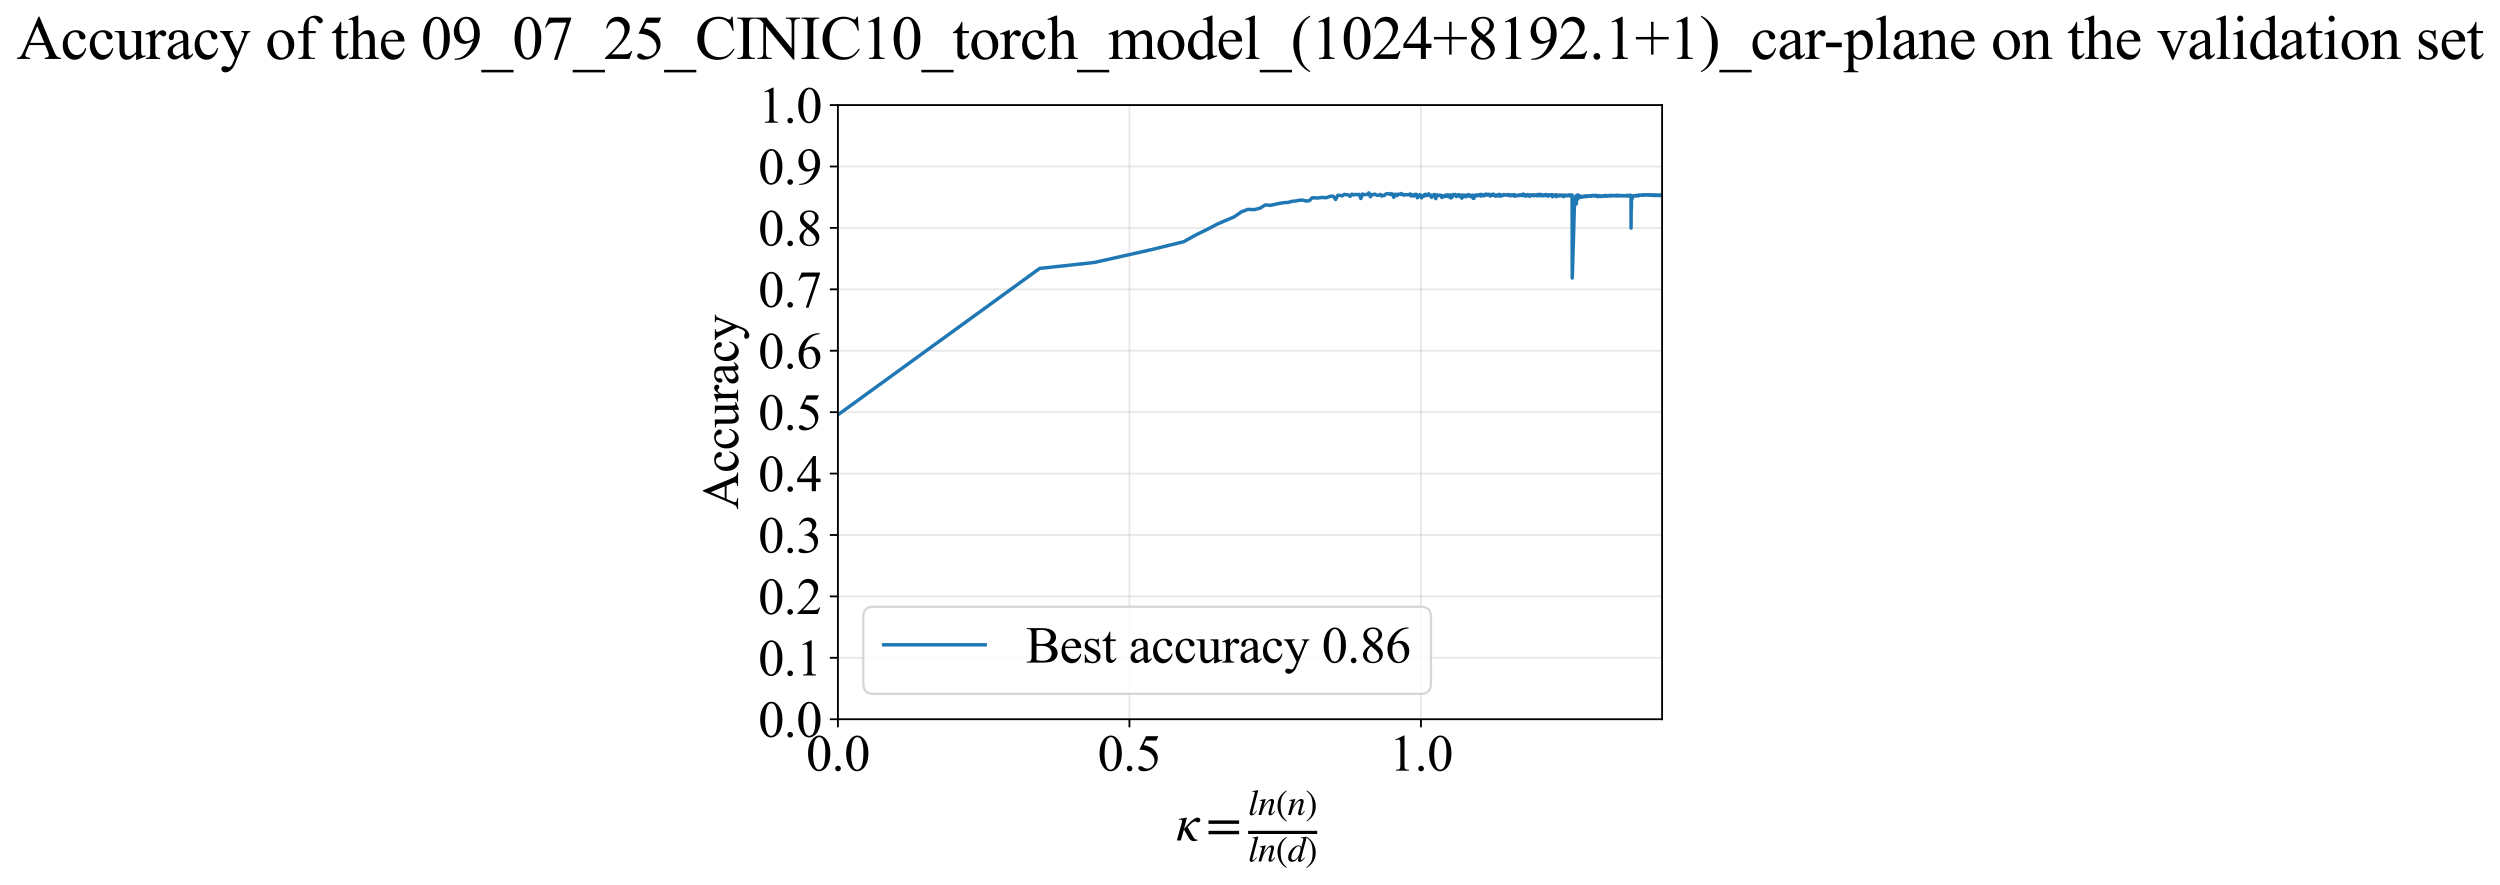 <?xml version="1.0" encoding="utf-8" standalone="no"?>
<!DOCTYPE svg PUBLIC "-//W3C//DTD SVG 1.1//EN"
  "http://www.w3.org/Graphics/SVG/1.1/DTD/svg11.dtd">
<svg xmlns:xlink="http://www.w3.org/1999/xlink" width="1083.249pt" height="383.266pt" viewBox="0 0 1083.249 383.266" xmlns="http://www.w3.org/2000/svg" version="1.1">
 <defs>
  <style type="text/css">*{stroke-linejoin: round; stroke-linecap: butt}</style>
 </defs>
 <g id="figure_1">
  <g id="patch_1">
   <path d="M -0 383.266 
L 1083.249 383.266 
L 1083.249 0 
L -0 0 
z
" style="fill: #ffffff"/>
  </g>
  <g id="axes_1">
   <g id="patch_2">
    <path d="M 363.065 311.644 
L 720.185 311.644 
L 720.185 45.532 
L 363.065 45.532 
z
" style="fill: #ffffff"/>
   </g>
   <g id="matplotlib.axis_1">
    <g id="xtick_1">
     <g id="line2d_1">
      <path d="M 363.065 311.644 
L 363.065 45.532 
" clip-path="url(#p743da9eae6)" style="fill: none; stroke: #b0b0b0; stroke-opacity: 0.3; stroke-width: 0.8; stroke-linecap: square"/>
     </g>
     <g id="line2d_2">
      <defs>
       <path id="m4f187e8151" d="M 0 0 
L 0 3.5 
" style="stroke: #000000; stroke-width: 0.8"/>
      </defs>
      <g>
       <use xlink:href="#m4f187e8151" x="363.065" y="311.644" style="stroke: #000000; stroke-width: 0.8"/>
      </g>
     </g>
     <g id="text_1">
      <!-- 0.0 -->
      <g transform="translate(349.315 333.92) scale(0.22 -0.22)">
       <defs>
        <path id="TimesNewRomanPSMT-30" d="M 231 2094 
Q 231 2819 450 3342 
Q 669 3866 1031 4122 
Q 1313 4325 1613 4325 
Q 2100 4325 2488 3828 
Q 2972 3213 2972 2159 
Q 2972 1422 2759 906 
Q 2547 391 2217 158 
Q 1888 -75 1581 -75 
Q 975 -75 572 641 
Q 231 1244 231 2094 
z
M 844 2016 
Q 844 1141 1059 588 
Q 1238 122 1591 122 
Q 1759 122 1940 273 
Q 2122 425 2216 781 
Q 2359 1319 2359 2297 
Q 2359 3022 2209 3506 
Q 2097 3866 1919 4016 
Q 1791 4119 1609 4119 
Q 1397 4119 1231 3928 
Q 1006 3669 925 3112 
Q 844 2556 844 2016 
z
" transform="scale(0.016)"/>
        <path id="TimesNewRomanPSMT-2e" d="M 800 606 
Q 947 606 1047 504 
Q 1147 403 1147 259 
Q 1147 116 1045 14 
Q 944 -88 800 -88 
Q 656 -88 554 14 
Q 453 116 453 259 
Q 453 406 554 506 
Q 656 606 800 606 
z
" transform="scale(0.016)"/>
       </defs>
       <use xlink:href="#TimesNewRomanPSMT-30"/>
       <use xlink:href="#TimesNewRomanPSMT-2e" transform="translate(50 0)"/>
       <use xlink:href="#TimesNewRomanPSMT-30" transform="translate(75 0)"/>
      </g>
     </g>
    </g>
    <g id="xtick_2">
     <g id="line2d_3">
      <path d="M 489.382 311.644 
L 489.382 45.532 
" clip-path="url(#p743da9eae6)" style="fill: none; stroke: #b0b0b0; stroke-opacity: 0.3; stroke-width: 0.8; stroke-linecap: square"/>
     </g>
     <g id="line2d_4">
      <g>
       <use xlink:href="#m4f187e8151" x="489.382" y="311.644" style="stroke: #000000; stroke-width: 0.8"/>
      </g>
     </g>
     <g id="text_2">
      <!-- 0.5 -->
      <g transform="translate(475.632 333.92) scale(0.22 -0.22)">
       <defs>
        <path id="TimesNewRomanPSMT-35" d="M 2778 4238 
L 2534 3706 
L 1259 3706 
L 981 3138 
Q 1809 3016 2294 2522 
Q 2709 2097 2709 1522 
Q 2709 1188 2573 903 
Q 2438 619 2231 419 
Q 2025 219 1772 97 
Q 1413 -75 1034 -75 
Q 653 -75 479 54 
Q 306 184 306 341 
Q 306 428 378 495 
Q 450 563 559 563 
Q 641 563 702 538 
Q 763 513 909 409 
Q 1144 247 1384 247 
Q 1750 247 2026 523 
Q 2303 800 2303 1197 
Q 2303 1581 2056 1914 
Q 1809 2247 1375 2428 
Q 1034 2569 447 2591 
L 1259 4238 
L 2778 4238 
z
" transform="scale(0.016)"/>
       </defs>
       <use xlink:href="#TimesNewRomanPSMT-30"/>
       <use xlink:href="#TimesNewRomanPSMT-2e" transform="translate(50 0)"/>
       <use xlink:href="#TimesNewRomanPSMT-35" transform="translate(75 0)"/>
      </g>
     </g>
    </g>
    <g id="xtick_3">
     <g id="line2d_5">
      <path d="M 615.7 311.644 
L 615.7 45.532 
" clip-path="url(#p743da9eae6)" style="fill: none; stroke: #b0b0b0; stroke-opacity: 0.3; stroke-width: 0.8; stroke-linecap: square"/>
     </g>
     <g id="line2d_6">
      <g>
       <use xlink:href="#m4f187e8151" x="615.7" y="311.644" style="stroke: #000000; stroke-width: 0.8"/>
      </g>
     </g>
     <g id="text_3">
      <!-- 1.0 -->
      <g transform="translate(601.95 333.92) scale(0.22 -0.22)">
       <defs>
        <path id="TimesNewRomanPSMT-31" d="M 750 3822 
L 1781 4325 
L 1884 4325 
L 1884 747 
Q 1884 391 1914 303 
Q 1944 216 2037 169 
Q 2131 122 2419 116 
L 2419 0 
L 825 0 
L 825 116 
Q 1125 122 1212 167 
Q 1300 213 1334 289 
Q 1369 366 1369 747 
L 1369 3034 
Q 1369 3497 1338 3628 
Q 1316 3728 1258 3775 
Q 1200 3822 1119 3822 
Q 1003 3822 797 3725 
L 750 3822 
z
" transform="scale(0.016)"/>
       </defs>
       <use xlink:href="#TimesNewRomanPSMT-31"/>
       <use xlink:href="#TimesNewRomanPSMT-2e" transform="translate(50 0)"/>
       <use xlink:href="#TimesNewRomanPSMT-30" transform="translate(75 0)"/>
      </g>
     </g>
    </g>
    <g id="text_4">
     <!-- $\kappa  = \frac{ln(n)}{ln(d)}$ -->
     <g transform="translate(509.615 364.186) scale(0.22 -0.22)">
      <defs>
       <path id="STIXGeneral-Italic-3ba" d="M 979 1440 
L 998 1446 
Q 1850 2541 2464 2790 
Q 2547 2822 2630 2822 
Q 2797 2822 2886 2736 
Q 2976 2650 2976 2522 
Q 2976 2387 2893 2307 
Q 2810 2227 2682 2227 
Q 2605 2227 2502 2288 
Q 2400 2349 2336 2349 
Q 2170 2349 1990 2205 
Q 1811 2061 1414 1645 
L 2042 544 
Q 2202 262 2310 182 
Q 2419 102 2624 102 
L 2624 0 
Q 2374 -83 2182 -83 
Q 1786 -83 1555 326 
L 960 1350 
L 576 0 
L 90 0 
L 640 1978 
Q 730 2317 730 2406 
Q 730 2560 518 2560 
L 339 2560 
L 339 2650 
Q 678 2694 1306 2822 
L 1325 2803 
L 979 1440 
z
" transform="scale(0.016)"/>
       <path id="STIXGeneral-Regular-3d" d="M 4077 2048 
L 307 2048 
L 307 2470 
L 4077 2470 
L 4077 2048 
z
M 4077 768 
L 307 768 
L 307 1190 
L 4077 1190 
L 4077 768 
z
" transform="scale(0.016)"/>
       <path id="STIXGeneral-Italic-6c" d="M 1786 4339 
L 806 595 
Q 755 410 755 320 
Q 755 205 864 205 
Q 1037 205 1293 570 
L 1453 794 
L 1542 730 
Q 1254 275 1046 102 
Q 838 -70 576 -70 
Q 262 -70 262 288 
Q 262 397 288 480 
L 1165 3834 
Q 1184 3898 1184 3955 
Q 1184 4096 870 4096 
L 755 4096 
L 755 4198 
Q 1203 4250 1747 4371 
L 1786 4339 
z
" transform="scale(0.016)"/>
       <path id="STIXGeneral-Italic-6e" d="M 2944 749 
L 3034 666 
Q 2707 218 2534 80 
Q 2362 -58 2138 -58 
Q 2010 -58 1923 28 
Q 1837 115 1837 288 
Q 1837 390 1939 768 
L 2221 1805 
Q 2310 2150 2310 2310 
Q 2310 2496 2157 2496 
Q 1971 2496 1750 2275 
Q 1530 2054 1210 1587 
Q 998 1274 899 1024 
Q 800 774 570 0 
L 90 0 
L 704 2240 
Q 717 2304 717 2349 
Q 717 2445 630 2480 
Q 544 2515 301 2522 
L 301 2624 
Q 550 2675 857 2729 
Q 1165 2784 1338 2822 
L 1363 2810 
L 934 1414 
Q 1408 2170 1753 2496 
Q 2099 2822 2413 2822 
Q 2611 2822 2720 2716 
Q 2829 2611 2829 2432 
Q 2829 2272 2765 2048 
L 2406 749 
Q 2317 429 2317 358 
Q 2317 243 2419 243 
Q 2541 243 2810 582 
Q 2854 634 2944 749 
z
" transform="scale(0.016)"/>
       <path id="STIXGeneral-Regular-28" d="M 1946 -1030 
L 1869 -1133 
Q 1126 -710 716 32 
Q 307 774 307 1613 
Q 307 3386 1888 4326 
L 1946 4224 
Q 1293 3667 1075 3126 
Q 858 2586 858 1632 
Q 858 685 1082 96 
Q 1306 -493 1946 -1030 
z
" transform="scale(0.016)"/>
       <path id="STIXGeneral-Regular-29" d="M 186 4224 
L 262 4326 
Q 992 3891 1408 3148 
Q 1824 2406 1824 1581 
Q 1824 -166 243 -1133 
L 186 -1030 
Q 845 -486 1059 54 
Q 1274 595 1274 1562 
Q 1274 2534 1059 3120 
Q 845 3706 186 4224 
z
" transform="scale(0.016)"/>
       <path id="STIXGeneral-Italic-64" d="M 3334 4371 
L 3373 4333 
L 3123 3360 
L 2739 1958 
Q 2323 429 2323 384 
Q 2323 256 2438 256 
Q 2522 256 2614 336 
Q 2707 416 2963 710 
L 3040 646 
Q 2547 -83 2099 -83 
Q 1978 -83 1907 -6 
Q 1837 70 1837 205 
Q 1837 397 1920 774 
Q 1645 307 1379 118 
Q 1114 -70 781 -70 
Q 461 -70 278 125 
Q 96 320 96 678 
Q 96 1440 713 2131 
Q 1331 2822 1965 2822 
Q 2163 2822 2256 2732 
Q 2349 2643 2381 2451 
L 2387 2451 
L 2675 3494 
Q 2765 3808 2765 3949 
Q 2765 4051 2694 4076 
Q 2624 4102 2355 4115 
L 2355 4224 
Q 2848 4269 3334 4371 
z
M 2278 2310 
Q 2278 2477 2185 2576 
Q 2093 2675 1978 2675 
Q 1677 2675 1395 2381 
Q 1075 2042 864 1571 
Q 653 1101 653 704 
Q 653 486 752 361 
Q 851 237 1024 237 
Q 1312 237 1606 550 
Q 1901 864 2089 1350 
Q 2278 1837 2278 2310 
z
" transform="scale(0.016)"/>
      </defs>
      <use xlink:href="#STIXGeneral-Italic-3ba" transform="translate(0 0.003)"/>
      <use xlink:href="#STIXGeneral-Regular-3d" transform="translate(58.84 0.003)"/>
      <use xlink:href="#STIXGeneral-Italic-6c" transform="translate(141.78 50.192) scale(0.7)"/>
      <use xlink:href="#STIXGeneral-Italic-6e" transform="translate(161.24 50.192) scale(0.7)"/>
      <use xlink:href="#STIXGeneral-Regular-28" transform="translate(196.24 50.192) scale(0.7)"/>
      <use xlink:href="#STIXGeneral-Italic-6e" transform="translate(219.55 50.192) scale(0.7)"/>
      <use xlink:href="#STIXGeneral-Regular-29" transform="translate(254.55 50.192) scale(0.7)"/>
      <use xlink:href="#STIXGeneral-Italic-6c" transform="translate(141.78 -41.258) scale(0.7)"/>
      <use xlink:href="#STIXGeneral-Italic-6e" transform="translate(161.24 -41.258) scale(0.7)"/>
      <use xlink:href="#STIXGeneral-Regular-28" transform="translate(196.24 -41.258) scale(0.7)"/>
      <use xlink:href="#STIXGeneral-Italic-64" transform="translate(219.55 -41.258) scale(0.7)"/>
      <use xlink:href="#STIXGeneral-Regular-29" transform="translate(254.55 -41.258) scale(0.7)"/>
      <path d="M 141.78 12.8 
L 141.78 19.05 
L 277.86 19.05 
L 277.86 12.8 
L 141.78 12.8 
z
"/>
     </g>
    </g>
   </g>
   <g id="matplotlib.axis_2">
    <g id="ytick_1">
     <g id="line2d_7">
      <path d="M 363.065 311.644 
L 720.185 311.644 
" clip-path="url(#p743da9eae6)" style="fill: none; stroke: #b0b0b0; stroke-opacity: 0.3; stroke-width: 0.8; stroke-linecap: square"/>
     </g>
     <g id="line2d_8">
      <defs>
       <path id="m8aa9927521" d="M 0 0 
L -3.5 0 
" style="stroke: #000000; stroke-width: 0.8"/>
      </defs>
      <g>
       <use xlink:href="#m8aa9927521" x="363.065" y="311.644" style="stroke: #000000; stroke-width: 0.8"/>
      </g>
     </g>
     <g id="text_5">
      <!-- 0.0 -->
      <g transform="translate(328.565 319.282) scale(0.22 -0.22)">
       <use xlink:href="#TimesNewRomanPSMT-30"/>
       <use xlink:href="#TimesNewRomanPSMT-2e" transform="translate(50 0)"/>
       <use xlink:href="#TimesNewRomanPSMT-30" transform="translate(75 0)"/>
      </g>
     </g>
    </g>
    <g id="ytick_2">
     <g id="line2d_9">
      <path d="M 363.065 285.032 
L 720.185 285.032 
" clip-path="url(#p743da9eae6)" style="fill: none; stroke: #b0b0b0; stroke-opacity: 0.3; stroke-width: 0.8; stroke-linecap: square"/>
     </g>
     <g id="line2d_10">
      <g>
       <use xlink:href="#m8aa9927521" x="363.065" y="285.032" style="stroke: #000000; stroke-width: 0.8"/>
      </g>
     </g>
     <g id="text_6">
      <!-- 0.1 -->
      <g transform="translate(328.565 292.67) scale(0.22 -0.22)">
       <use xlink:href="#TimesNewRomanPSMT-30"/>
       <use xlink:href="#TimesNewRomanPSMT-2e" transform="translate(50 0)"/>
       <use xlink:href="#TimesNewRomanPSMT-31" transform="translate(75 0)"/>
      </g>
     </g>
    </g>
    <g id="ytick_3">
     <g id="line2d_11">
      <path d="M 363.065 258.421 
L 720.185 258.421 
" clip-path="url(#p743da9eae6)" style="fill: none; stroke: #b0b0b0; stroke-opacity: 0.3; stroke-width: 0.8; stroke-linecap: square"/>
     </g>
     <g id="line2d_12">
      <g>
       <use xlink:href="#m8aa9927521" x="363.065" y="258.421" style="stroke: #000000; stroke-width: 0.8"/>
      </g>
     </g>
     <g id="text_7">
      <!-- 0.2 -->
      <g transform="translate(328.565 266.059) scale(0.22 -0.22)">
       <defs>
        <path id="TimesNewRomanPSMT-32" d="M 2934 816 
L 2638 0 
L 138 0 
L 138 116 
Q 1241 1122 1691 1759 
Q 2141 2397 2141 2925 
Q 2141 3328 1894 3587 
Q 1647 3847 1303 3847 
Q 991 3847 742 3664 
Q 494 3481 375 3128 
L 259 3128 
Q 338 3706 661 4015 
Q 984 4325 1469 4325 
Q 1984 4325 2329 3994 
Q 2675 3663 2675 3213 
Q 2675 2891 2525 2569 
Q 2294 2063 1775 1497 
Q 997 647 803 472 
L 1909 472 
Q 2247 472 2383 497 
Q 2519 522 2628 598 
Q 2738 675 2819 816 
L 2934 816 
z
" transform="scale(0.016)"/>
       </defs>
       <use xlink:href="#TimesNewRomanPSMT-30"/>
       <use xlink:href="#TimesNewRomanPSMT-2e" transform="translate(50 0)"/>
       <use xlink:href="#TimesNewRomanPSMT-32" transform="translate(75 0)"/>
      </g>
     </g>
    </g>
    <g id="ytick_4">
     <g id="line2d_13">
      <path d="M 363.065 231.81 
L 720.185 231.81 
" clip-path="url(#p743da9eae6)" style="fill: none; stroke: #b0b0b0; stroke-opacity: 0.3; stroke-width: 0.8; stroke-linecap: square"/>
     </g>
     <g id="line2d_14">
      <g>
       <use xlink:href="#m8aa9927521" x="363.065" y="231.81" style="stroke: #000000; stroke-width: 0.8"/>
      </g>
     </g>
     <g id="text_8">
      <!-- 0.3 -->
      <g transform="translate(328.565 239.448) scale(0.22 -0.22)">
       <defs>
        <path id="TimesNewRomanPSMT-33" d="M 325 3431 
Q 506 3859 782 4092 
Q 1059 4325 1472 4325 
Q 1981 4325 2253 3994 
Q 2459 3747 2459 3466 
Q 2459 3003 1878 2509 
Q 2269 2356 2469 2072 
Q 2669 1788 2669 1403 
Q 2669 853 2319 450 
Q 1863 -75 997 -75 
Q 569 -75 414 31 
Q 259 138 259 259 
Q 259 350 332 419 
Q 406 488 509 488 
Q 588 488 669 463 
Q 722 447 909 348 
Q 1097 250 1169 231 
Q 1284 197 1416 197 
Q 1734 197 1970 444 
Q 2206 691 2206 1028 
Q 2206 1275 2097 1509 
Q 2016 1684 1919 1775 
Q 1784 1900 1550 2001 
Q 1316 2103 1072 2103 
L 972 2103 
L 972 2197 
Q 1219 2228 1467 2375 
Q 1716 2522 1828 2728 
Q 1941 2934 1941 3181 
Q 1941 3503 1739 3701 
Q 1538 3900 1238 3900 
Q 753 3900 428 3381 
L 325 3431 
z
" transform="scale(0.016)"/>
       </defs>
       <use xlink:href="#TimesNewRomanPSMT-30"/>
       <use xlink:href="#TimesNewRomanPSMT-2e" transform="translate(50 0)"/>
       <use xlink:href="#TimesNewRomanPSMT-33" transform="translate(75 0)"/>
      </g>
     </g>
    </g>
    <g id="ytick_5">
     <g id="line2d_15">
      <path d="M 363.065 205.199 
L 720.185 205.199 
" clip-path="url(#p743da9eae6)" style="fill: none; stroke: #b0b0b0; stroke-opacity: 0.3; stroke-width: 0.8; stroke-linecap: square"/>
     </g>
     <g id="line2d_16">
      <g>
       <use xlink:href="#m8aa9927521" x="363.065" y="205.199" style="stroke: #000000; stroke-width: 0.8"/>
      </g>
     </g>
     <g id="text_9">
      <!-- 0.4 -->
      <g transform="translate(328.565 212.837) scale(0.22 -0.22)">
       <defs>
        <path id="TimesNewRomanPSMT-34" d="M 2978 1563 
L 2978 1119 
L 2409 1119 
L 2409 0 
L 1894 0 
L 1894 1119 
L 100 1119 
L 100 1519 
L 2066 4325 
L 2409 4325 
L 2409 1563 
L 2978 1563 
z
M 1894 1563 
L 1894 3666 
L 406 1563 
L 1894 1563 
z
" transform="scale(0.016)"/>
       </defs>
       <use xlink:href="#TimesNewRomanPSMT-30"/>
       <use xlink:href="#TimesNewRomanPSMT-2e" transform="translate(50 0)"/>
       <use xlink:href="#TimesNewRomanPSMT-34" transform="translate(75 0)"/>
      </g>
     </g>
    </g>
    <g id="ytick_6">
     <g id="line2d_17">
      <path d="M 363.065 178.588 
L 720.185 178.588 
" clip-path="url(#p743da9eae6)" style="fill: none; stroke: #b0b0b0; stroke-opacity: 0.3; stroke-width: 0.8; stroke-linecap: square"/>
     </g>
     <g id="line2d_18">
      <g>
       <use xlink:href="#m8aa9927521" x="363.065" y="178.588" style="stroke: #000000; stroke-width: 0.8"/>
      </g>
     </g>
     <g id="text_10">
      <!-- 0.5 -->
      <g transform="translate(328.565 186.226) scale(0.22 -0.22)">
       <use xlink:href="#TimesNewRomanPSMT-30"/>
       <use xlink:href="#TimesNewRomanPSMT-2e" transform="translate(50 0)"/>
       <use xlink:href="#TimesNewRomanPSMT-35" transform="translate(75 0)"/>
      </g>
     </g>
    </g>
    <g id="ytick_7">
     <g id="line2d_19">
      <path d="M 363.065 151.976 
L 720.185 151.976 
" clip-path="url(#p743da9eae6)" style="fill: none; stroke: #b0b0b0; stroke-opacity: 0.3; stroke-width: 0.8; stroke-linecap: square"/>
     </g>
     <g id="line2d_20">
      <g>
       <use xlink:href="#m8aa9927521" x="363.065" y="151.976" style="stroke: #000000; stroke-width: 0.8"/>
      </g>
     </g>
     <g id="text_11">
      <!-- 0.6 -->
      <g transform="translate(328.565 159.614) scale(0.22 -0.22)">
       <defs>
        <path id="TimesNewRomanPSMT-36" d="M 2869 4325 
L 2869 4209 
Q 2456 4169 2195 4045 
Q 1934 3922 1679 3669 
Q 1425 3416 1258 3105 
Q 1091 2794 978 2366 
Q 1428 2675 1881 2675 
Q 2316 2675 2634 2325 
Q 2953 1975 2953 1425 
Q 2953 894 2631 456 
Q 2244 -75 1606 -75 
Q 1172 -75 869 213 
Q 275 772 275 1663 
Q 275 2231 503 2743 
Q 731 3256 1154 3653 
Q 1578 4050 1965 4187 
Q 2353 4325 2688 4325 
L 2869 4325 
z
M 925 2138 
Q 869 1716 869 1456 
Q 869 1156 980 804 
Q 1091 453 1309 247 
Q 1469 100 1697 100 
Q 1969 100 2183 356 
Q 2397 613 2397 1088 
Q 2397 1622 2184 2012 
Q 1972 2403 1581 2403 
Q 1463 2403 1327 2353 
Q 1191 2303 925 2138 
z
" transform="scale(0.016)"/>
       </defs>
       <use xlink:href="#TimesNewRomanPSMT-30"/>
       <use xlink:href="#TimesNewRomanPSMT-2e" transform="translate(50 0)"/>
       <use xlink:href="#TimesNewRomanPSMT-36" transform="translate(75 0)"/>
      </g>
     </g>
    </g>
    <g id="ytick_8">
     <g id="line2d_21">
      <path d="M 363.065 125.365 
L 720.185 125.365 
" clip-path="url(#p743da9eae6)" style="fill: none; stroke: #b0b0b0; stroke-opacity: 0.3; stroke-width: 0.8; stroke-linecap: square"/>
     </g>
     <g id="line2d_22">
      <g>
       <use xlink:href="#m8aa9927521" x="363.065" y="125.365" style="stroke: #000000; stroke-width: 0.8"/>
      </g>
     </g>
     <g id="text_12">
      <!-- 0.7 -->
      <g transform="translate(328.565 133.003) scale(0.22 -0.22)">
       <defs>
        <path id="TimesNewRomanPSMT-37" d="M 644 4238 
L 2916 4238 
L 2916 4119 
L 1503 -88 
L 1153 -88 
L 2419 3728 
L 1253 3728 
Q 900 3728 750 3644 
Q 488 3500 328 3200 
L 238 3234 
L 644 4238 
z
" transform="scale(0.016)"/>
       </defs>
       <use xlink:href="#TimesNewRomanPSMT-30"/>
       <use xlink:href="#TimesNewRomanPSMT-2e" transform="translate(50 0)"/>
       <use xlink:href="#TimesNewRomanPSMT-37" transform="translate(75 0)"/>
      </g>
     </g>
    </g>
    <g id="ytick_9">
     <g id="line2d_23">
      <path d="M 363.065 98.754 
L 720.185 98.754 
" clip-path="url(#p743da9eae6)" style="fill: none; stroke: #b0b0b0; stroke-opacity: 0.3; stroke-width: 0.8; stroke-linecap: square"/>
     </g>
     <g id="line2d_24">
      <g>
       <use xlink:href="#m8aa9927521" x="363.065" y="98.754" style="stroke: #000000; stroke-width: 0.8"/>
      </g>
     </g>
     <g id="text_13">
      <!-- 0.8 -->
      <g transform="translate(328.565 106.392) scale(0.22 -0.22)">
       <defs>
        <path id="TimesNewRomanPSMT-38" d="M 1228 2134 
Q 725 2547 579 2797 
Q 434 3047 434 3316 
Q 434 3728 753 4026 
Q 1072 4325 1600 4325 
Q 2113 4325 2425 4047 
Q 2738 3769 2738 3413 
Q 2738 3175 2569 2928 
Q 2400 2681 1866 2347 
Q 2416 1922 2594 1678 
Q 2831 1359 2831 1006 
Q 2831 559 2490 242 
Q 2150 -75 1597 -75 
Q 994 -75 656 303 
Q 388 606 388 966 
Q 388 1247 577 1523 
Q 766 1800 1228 2134 
z
M 1719 2469 
Q 2094 2806 2194 3001 
Q 2294 3197 2294 3444 
Q 2294 3772 2109 3958 
Q 1925 4144 1606 4144 
Q 1288 4144 1088 3959 
Q 888 3775 888 3528 
Q 888 3366 970 3203 
Q 1053 3041 1206 2894 
L 1719 2469 
z
M 1375 2016 
Q 1116 1797 991 1539 
Q 866 1281 866 981 
Q 866 578 1086 336 
Q 1306 94 1647 94 
Q 1984 94 2187 284 
Q 2391 475 2391 747 
Q 2391 972 2272 1150 
Q 2050 1481 1375 2016 
z
" transform="scale(0.016)"/>
       </defs>
       <use xlink:href="#TimesNewRomanPSMT-30"/>
       <use xlink:href="#TimesNewRomanPSMT-2e" transform="translate(50 0)"/>
       <use xlink:href="#TimesNewRomanPSMT-38" transform="translate(75 0)"/>
      </g>
     </g>
    </g>
    <g id="ytick_10">
     <g id="line2d_25">
      <path d="M 363.065 72.143 
L 720.185 72.143 
" clip-path="url(#p743da9eae6)" style="fill: none; stroke: #b0b0b0; stroke-opacity: 0.3; stroke-width: 0.8; stroke-linecap: square"/>
     </g>
     <g id="line2d_26">
      <g>
       <use xlink:href="#m8aa9927521" x="363.065" y="72.143" style="stroke: #000000; stroke-width: 0.8"/>
      </g>
     </g>
     <g id="text_14">
      <!-- 0.9 -->
      <g transform="translate(328.565 79.781) scale(0.22 -0.22)">
       <defs>
        <path id="TimesNewRomanPSMT-39" d="M 338 -88 
L 338 28 
Q 744 34 1094 217 
Q 1444 400 1770 856 
Q 2097 1313 2225 1859 
Q 1734 1544 1338 1544 
Q 891 1544 572 1889 
Q 253 2234 253 2806 
Q 253 3363 572 3797 
Q 956 4325 1575 4325 
Q 2097 4325 2469 3894 
Q 2925 3359 2925 2575 
Q 2925 1869 2578 1258 
Q 2231 647 1613 244 
Q 1109 -88 516 -88 
L 338 -88 
z
M 2275 2091 
Q 2331 2497 2331 2741 
Q 2331 3044 2228 3395 
Q 2125 3747 1936 3934 
Q 1747 4122 1506 4122 
Q 1228 4122 1018 3872 
Q 809 3622 809 3128 
Q 809 2469 1088 2097 
Q 1291 1828 1588 1828 
Q 1731 1828 1928 1897 
Q 2125 1966 2275 2091 
z
" transform="scale(0.016)"/>
       </defs>
       <use xlink:href="#TimesNewRomanPSMT-30"/>
       <use xlink:href="#TimesNewRomanPSMT-2e" transform="translate(50 0)"/>
       <use xlink:href="#TimesNewRomanPSMT-39" transform="translate(75 0)"/>
      </g>
     </g>
    </g>
    <g id="ytick_11">
     <g id="line2d_27">
      <path d="M 363.065 45.532 
L 720.185 45.532 
" clip-path="url(#p743da9eae6)" style="fill: none; stroke: #b0b0b0; stroke-opacity: 0.3; stroke-width: 0.8; stroke-linecap: square"/>
     </g>
     <g id="line2d_28">
      <g>
       <use xlink:href="#m8aa9927521" x="363.065" y="45.532" style="stroke: #000000; stroke-width: 0.8"/>
      </g>
     </g>
     <g id="text_15">
      <!-- 1.0 -->
      <g transform="translate(328.565 53.17) scale(0.22 -0.22)">
       <use xlink:href="#TimesNewRomanPSMT-31"/>
       <use xlink:href="#TimesNewRomanPSMT-2e" transform="translate(50 0)"/>
       <use xlink:href="#TimesNewRomanPSMT-30" transform="translate(75 0)"/>
      </g>
     </g>
    </g>
    <g id="text_16">
     <!-- Accuracy -->
     <g transform="translate(319.817 220.726) rotate(-90) scale(0.22 -0.22)">
      <defs>
       <path id="TimesNewRomanPSMT-41" d="M 2928 1419 
L 1288 1419 
L 1000 750 
Q 894 503 894 381 
Q 894 284 986 211 
Q 1078 138 1384 116 
L 1384 0 
L 50 0 
L 50 116 
Q 316 163 394 238 
Q 553 388 747 847 
L 2238 4334 
L 2347 4334 
L 3822 809 
Q 4000 384 4145 257 
Q 4291 131 4550 116 
L 4550 0 
L 2878 0 
L 2878 116 
Q 3131 128 3220 200 
Q 3309 272 3309 375 
Q 3309 513 3184 809 
L 2928 1419 
z
M 2841 1650 
L 2122 3363 
L 1384 1650 
L 2841 1650 
z
" transform="scale(0.016)"/>
       <path id="TimesNewRomanPSMT-63" d="M 2631 1088 
Q 2516 522 2178 217 
Q 1841 -88 1431 -88 
Q 944 -88 581 321 
Q 219 731 219 1428 
Q 219 2103 620 2525 
Q 1022 2947 1584 2947 
Q 2006 2947 2278 2723 
Q 2550 2500 2550 2259 
Q 2550 2141 2473 2067 
Q 2397 1994 2259 1994 
Q 2075 1994 1981 2113 
Q 1928 2178 1911 2362 
Q 1894 2547 1784 2644 
Q 1675 2738 1481 2738 
Q 1169 2738 978 2506 
Q 725 2200 725 1697 
Q 725 1184 976 792 
Q 1228 400 1656 400 
Q 1963 400 2206 609 
Q 2378 753 2541 1131 
L 2631 1088 
z
" transform="scale(0.016)"/>
       <path id="TimesNewRomanPSMT-75" d="M 2709 2863 
L 2709 1128 
Q 2709 631 2732 520 
Q 2756 409 2807 365 
Q 2859 322 2928 322 
Q 3025 322 3147 375 
L 3191 266 
L 2334 -88 
L 2194 -88 
L 2194 519 
Q 1825 119 1631 15 
Q 1438 -88 1222 -88 
Q 981 -88 804 51 
Q 628 191 559 409 
Q 491 628 491 1028 
L 491 2306 
Q 491 2509 447 2587 
Q 403 2666 317 2708 
Q 231 2750 6 2747 
L 6 2863 
L 1009 2863 
L 1009 947 
Q 1009 547 1148 422 
Q 1288 297 1484 297 
Q 1619 297 1789 381 
Q 1959 466 2194 703 
L 2194 2325 
Q 2194 2569 2105 2655 
Q 2016 2741 1734 2747 
L 1734 2863 
L 2709 2863 
z
" transform="scale(0.016)"/>
       <path id="TimesNewRomanPSMT-72" d="M 1038 2947 
L 1038 2303 
Q 1397 2947 1775 2947 
Q 1947 2947 2059 2842 
Q 2172 2738 2172 2600 
Q 2172 2478 2090 2393 
Q 2009 2309 1897 2309 
Q 1788 2309 1652 2417 
Q 1516 2525 1450 2525 
Q 1394 2525 1328 2463 
Q 1188 2334 1038 2041 
L 1038 669 
Q 1038 431 1097 309 
Q 1138 225 1241 169 
Q 1344 113 1538 113 
L 1538 0 
L 72 0 
L 72 113 
Q 291 113 397 181 
Q 475 231 506 341 
Q 522 394 522 644 
L 522 1753 
Q 522 2253 501 2348 
Q 481 2444 426 2487 
Q 372 2531 291 2531 
Q 194 2531 72 2484 
L 41 2597 
L 906 2947 
L 1038 2947 
z
" transform="scale(0.016)"/>
       <path id="TimesNewRomanPSMT-61" d="M 1822 413 
Q 1381 72 1269 19 
Q 1100 -59 909 -59 
Q 613 -59 420 144 
Q 228 347 228 678 
Q 228 888 322 1041 
Q 450 1253 767 1440 
Q 1084 1628 1822 1897 
L 1822 2009 
Q 1822 2438 1686 2597 
Q 1550 2756 1291 2756 
Q 1094 2756 978 2650 
Q 859 2544 859 2406 
L 866 2225 
Q 866 2081 792 2003 
Q 719 1925 600 1925 
Q 484 1925 411 2006 
Q 338 2088 338 2228 
Q 338 2497 613 2722 
Q 888 2947 1384 2947 
Q 1766 2947 2009 2819 
Q 2194 2722 2281 2516 
Q 2338 2381 2338 1966 
L 2338 994 
Q 2338 584 2353 492 
Q 2369 400 2405 369 
Q 2441 338 2488 338 
Q 2538 338 2575 359 
Q 2641 400 2828 588 
L 2828 413 
Q 2478 -56 2159 -56 
Q 2006 -56 1915 50 
Q 1825 156 1822 413 
z
M 1822 616 
L 1822 1706 
Q 1350 1519 1213 1441 
Q 966 1303 859 1153 
Q 753 1003 753 825 
Q 753 600 887 451 
Q 1022 303 1197 303 
Q 1434 303 1822 616 
z
" transform="scale(0.016)"/>
       <path id="TimesNewRomanPSMT-79" d="M 38 2863 
L 1372 2863 
L 1372 2747 
L 1306 2747 
Q 1166 2747 1095 2686 
Q 1025 2625 1025 2534 
Q 1025 2413 1128 2197 
L 1825 753 
L 2466 2334 
Q 2519 2463 2519 2588 
Q 2519 2644 2497 2672 
Q 2472 2706 2419 2726 
Q 2366 2747 2231 2747 
L 2231 2863 
L 3163 2863 
L 3163 2747 
Q 3047 2734 2984 2696 
Q 2922 2659 2847 2556 
Q 2819 2513 2741 2316 
L 1575 -541 
Q 1406 -956 1132 -1168 
Q 859 -1381 606 -1381 
Q 422 -1381 303 -1275 
Q 184 -1169 184 -1031 
Q 184 -900 270 -820 
Q 356 -741 506 -741 
Q 609 -741 788 -809 
Q 913 -856 944 -856 
Q 1038 -856 1148 -759 
Q 1259 -663 1372 -384 
L 1575 113 
L 547 2272 
Q 500 2369 397 2513 
Q 319 2622 269 2659 
Q 197 2709 38 2747 
L 38 2863 
z
" transform="scale(0.016)"/>
      </defs>
      <use xlink:href="#TimesNewRomanPSMT-41"/>
      <use xlink:href="#TimesNewRomanPSMT-63" transform="translate(72.217 0)"/>
      <use xlink:href="#TimesNewRomanPSMT-63" transform="translate(116.602 0)"/>
      <use xlink:href="#TimesNewRomanPSMT-75" transform="translate(160.986 0)"/>
      <use xlink:href="#TimesNewRomanPSMT-72" transform="translate(210.986 0)"/>
      <use xlink:href="#TimesNewRomanPSMT-61" transform="translate(244.287 0)"/>
      <use xlink:href="#TimesNewRomanPSMT-63" transform="translate(288.672 0)"/>
      <use xlink:href="#TimesNewRomanPSMT-79" transform="translate(333.057 0)"/>
     </g>
    </g>
   </g>
   <g id="line2d_29">
    <path d="M 363.065 179.741 
L 450.481 116.303 
L 474.049 113.745 
L 498.435 108.275 
L 512.916 104.727 
L 518.449 101.637 
L 523.252 99.316 
L 527.495 97.069 
L 534.736 93.979 
L 537.88 91.791 
L 540.774 90.711 
L 543.455 90.844 
L 545.952 90.209 
L 548.29 88.775 
L 550.486 88.982 
L 554.517 88.095 
L 556.377 87.814 
L 558.147 87.725 
L 559.835 87.222 
L 561.448 87.089 
L 562.992 86.764 
L 564.474 86.72 
L 565.898 87.089 
L 567.269 86.986 
L 568.589 85.7 
L 571.095 85.788 
L 572.286 85.611 
L 573.44 85.567 
L 574.558 85.7 
L 576.696 84.975 
L 577.72 85.02 
L 578.716 86.439 
L 579.686 84.635 
L 580.63 84.635 
L 581.55 84.901 
L 582.448 84.206 
L 583.324 84.369 
L 584.18 84.399 
L 585.016 85.079 
L 585.833 84.103 
L 586.632 84.502 
L 587.415 84.206 
L 588.18 84.399 
L 588.93 84.206 
L 589.665 85.995 
L 590.385 84.059 
L 591.092 84.339 
L 592.465 84.266 
L 593.132 83.571 
L 593.788 85.256 
L 594.432 84.266 
L 595.065 84.339 
L 595.687 84.103 
L 596.298 84.458 
L 596.9 84.665 
L 597.491 84.546 
L 598.074 84.236 
L 598.647 84.96 
L 599.211 84.62 
L 599.766 84.768 
L 600.314 84.162 
L 600.853 83.94 
L 601.908 83.985 
L 602.424 84.28 
L 602.933 83.852 
L 603.435 84.384 
L 603.931 85.493 
L 604.419 84.133 
L 604.901 84.266 
L 605.377 84.783 
L 605.847 84.103 
L 606.768 84.177 
L 607.221 83.852 
L 607.667 84.428 
L 608.108 84.251 
L 608.544 84.576 
L 608.975 84.295 
L 610.238 84.399 
L 610.649 84.295 
L 611.056 84.014 
L 611.458 84.946 
L 611.856 84.739 
L 612.25 84.399 
L 612.639 84.946 
L 613.025 84.354 
L 613.406 84.147 
L 613.783 84.266 
L 614.157 85.714 
L 614.526 84.783 
L 614.892 85.064 
L 615.255 84.325 
L 615.969 85.759 
L 616.32 84.724 
L 616.669 84.739 
L 617.014 85.034 
L 617.356 84.251 
L 617.695 84.192 
L 618.03 84.739 
L 618.692 84.428 
L 619.019 83.97 
L 619.343 84.768 
L 619.982 84.517 
L 620.297 85.537 
L 620.609 84.65 
L 620.919 84.739 
L 621.531 84.251 
L 622.133 86.069 
L 622.431 84.887 
L 622.726 84.428 
L 623.018 84.813 
L 623.882 84.546 
L 624.165 84.813 
L 624.446 84.606 
L 624.726 85.567 
L 625.002 85.389 
L 625.277 84.901 
L 625.55 85.271 
L 625.821 84.709 
L 626.09 84.635 
L 626.357 85.138 
L 626.884 84.413 
L 627.145 84.68 
L 627.405 84.443 
L 627.662 85.315 
L 627.918 84.62 
L 628.172 84.665 
L 628.424 84.443 
L 628.674 85.774 
L 628.923 85.714 
L 629.169 84.916 
L 629.415 85.167 
L 629.658 84.295 
L 629.9 84.606 
L 630.617 84.251 
L 630.853 84.561 
L 631.087 85.197 
L 631.32 84.576 
L 631.551 84.872 
L 631.781 84.916 
L 632.009 84.384 
L 632.236 84.339 
L 632.462 85.005 
L 632.686 84.62 
L 632.909 85.33 
L 633.13 84.813 
L 633.35 85.862 
L 633.569 84.458 
L 633.786 84.591 
L 634.003 85.389 
L 634.217 84.694 
L 634.431 84.561 
L 634.643 84.946 
L 634.855 84.606 
L 635.273 85.271 
L 635.481 84.546 
L 635.892 84.916 
L 636.097 84.31 
L 636.3 84.31 
L 636.501 84.739 
L 636.902 84.546 
L 637.1 85.241 
L 637.298 84.724 
L 637.494 84.635 
L 637.689 84.946 
L 637.884 84.916 
L 638.077 84.546 
L 638.269 85.921 
L 638.46 84.768 
L 638.651 85.951 
L 638.84 84.62 
L 639.215 84.946 
L 639.402 84.502 
L 639.587 84.813 
L 639.771 84.606 
L 639.955 84.857 
L 640.138 84.473 
L 640.319 84.724 
L 640.5 84.458 
L 640.859 84.724 
L 641.037 84.606 
L 641.214 84.295 
L 641.391 84.384 
L 641.566 84.975 
L 641.741 84.192 
L 641.915 84.546 
L 642.088 84.325 
L 642.26 84.753 
L 642.432 84.443 
L 642.602 84.827 
L 642.941 84.561 
L 643.11 84.813 
L 643.277 84.606 
L 643.444 84.177 
L 643.61 84.546 
L 643.775 84.502 
L 643.939 84.147 
L 644.103 84.118 
L 644.429 84.546 
L 644.911 84.266 
L 645.229 84.162 
L 645.387 84.266 
L 645.701 84.99 
L 646.013 84.339 
L 646.167 84.753 
L 646.321 84.502 
L 646.475 84.502 
L 646.628 84.665 
L 646.78 84.62 
L 646.931 84.088 
L 647.082 84.606 
L 647.382 84.28 
L 647.531 84.709 
L 647.679 84.65 
L 647.974 85.02 
L 648.121 84.768 
L 648.267 84.887 
L 648.557 84.487 
L 648.845 84.783 
L 648.988 84.65 
L 649.131 84.946 
L 649.273 84.413 
L 649.415 84.384 
L 649.556 84.192 
L 649.836 84.709 
L 649.975 84.399 
L 650.114 84.532 
L 650.252 85.049 
L 650.39 84.502 
L 650.527 84.62 
L 650.936 84.487 
L 651.071 84.665 
L 651.206 84.517 
L 651.34 84.709 
L 651.607 84.28 
L 651.74 84.561 
L 652.784 84.339 
L 652.913 84.591 
L 653.041 84.458 
L 653.296 84.635 
L 653.549 84.28 
L 653.925 84.635 
L 654.05 84.339 
L 654.297 84.487 
L 654.421 84.887 
L 654.666 84.591 
L 654.788 84.576 
L 654.91 84.399 
L 655.031 84.739 
L 655.152 84.517 
L 655.272 84.709 
L 655.512 84.487 
L 655.631 84.458 
L 655.75 84.576 
L 656.104 84.31 
L 656.222 85.005 
L 656.339 84.724 
L 656.455 84.768 
L 656.687 84.665 
L 656.803 84.68 
L 656.918 84.901 
L 657.033 84.561 
L 657.261 84.68 
L 657.601 84.724 
L 657.714 84.753 
L 657.938 84.502 
L 658.161 84.768 
L 658.272 84.443 
L 658.603 84.591 
L 658.712 84.458 
L 658.821 84.635 
L 659.039 84.369 
L 659.255 84.694 
L 659.684 84.635 
L 659.896 84.724 
L 660.002 84.073 
L 660.213 84.384 
L 660.318 84.192 
L 660.526 84.561 
L 660.63 84.739 
L 660.734 84.546 
L 660.837 84.975 
L 661.043 84.532 
L 661.146 84.827 
L 661.248 84.443 
L 661.35 84.887 
L 661.654 84.458 
L 661.755 84.68 
L 661.855 84.325 
L 662.056 84.753 
L 662.255 84.413 
L 662.354 84.783 
L 662.551 84.473 
L 662.748 84.65 
L 662.846 85.093 
L 662.943 84.428 
L 663.04 84.709 
L 663.234 84.62 
L 663.427 84.62 
L 663.523 84.532 
L 663.619 84.68 
L 663.81 84.443 
L 663.905 84.68 
L 664.188 84.399 
L 664.282 84.473 
L 664.376 84.354 
L 664.563 84.842 
L 664.656 84.665 
L 664.749 84.753 
L 664.934 84.443 
L 665.026 84.753 
L 665.118 84.458 
L 665.209 84.517 
L 665.301 84.591 
L 665.574 84.473 
L 665.845 84.354 
L 666.024 84.842 
L 666.114 84.694 
L 666.203 84.295 
L 666.381 84.473 
L 666.469 84.354 
L 666.646 84.798 
L 666.821 84.295 
L 666.909 84.591 
L 667.083 84.177 
L 667.257 84.768 
L 667.343 84.251 
L 667.515 84.798 
L 667.772 84.532 
L 667.942 84.68 
L 668.112 84.443 
L 668.196 84.354 
L 668.365 84.901 
L 668.532 84.783 
L 668.699 84.458 
L 668.865 84.62 
L 668.948 84.502 
L 669.03 84.458 
L 669.113 84.768 
L 669.195 84.428 
L 669.277 84.768 
L 669.359 84.635 
L 669.44 84.339 
L 669.603 84.65 
L 669.846 84.517 
L 669.926 84.739 
L 670.006 84.266 
L 670.246 84.68 
L 670.326 84.827 
L 670.485 84.399 
L 670.643 84.532 
L 670.722 84.561 
L 670.8 84.413 
L 670.957 84.99 
L 671.035 84.428 
L 671.113 84.65 
L 671.269 84.458 
L 671.346 84.473 
L 671.423 84.665 
L 671.5 84.62 
L 671.577 84.591 
L 671.654 84.399 
L 671.807 84.546 
L 671.884 84.384 
L 672.036 84.62 
L 672.112 84.443 
L 672.187 84.561 
L 672.263 84.354 
L 672.338 84.872 
L 672.413 84.428 
L 672.563 84.901 
L 672.638 84.354 
L 672.713 85.256 
L 672.861 84.724 
L 673.083 84.546 
L 673.231 84.753 
L 673.304 84.739 
L 673.377 84.901 
L 673.523 84.68 
L 673.741 84.739 
L 673.814 84.413 
L 673.886 84.887 
L 673.958 84.635 
L 674.102 84.753 
L 674.173 84.65 
L 674.316 85.212 
L 674.459 84.384 
L 674.6 84.694 
L 674.671 84.487 
L 674.742 84.517 
L 674.952 84.842 
L 675.022 84.724 
L 675.092 84.591 
L 675.301 84.872 
L 675.371 84.591 
L 675.44 84.931 
L 675.509 84.62 
L 675.578 84.65 
L 675.784 84.665 
L 675.852 84.872 
L 675.921 84.502 
L 675.989 84.872 
L 676.057 84.827 
L 676.53 84.517 
L 676.597 84.798 
L 676.664 84.458 
L 676.73 84.65 
L 676.93 84.606 
L 676.996 84.827 
L 677.063 84.709 
L 677.326 84.739 
L 677.457 85.227 
L 677.588 84.561 
L 677.718 84.694 
L 677.783 84.576 
L 677.848 84.783 
L 677.912 84.65 
L 678.041 84.813 
L 678.106 84.606 
L 678.17 84.65 
L 678.298 84.724 
L 678.362 84.827 
L 678.426 84.753 
L 678.553 84.546 
L 678.616 84.606 
L 678.68 84.857 
L 678.743 84.62 
L 678.806 84.827 
L 678.932 84.65 
L 679.057 84.753 
L 679.12 84.65 
L 679.182 84.813 
L 679.369 84.561 
L 679.431 84.709 
L 679.493 84.561 
L 679.555 84.68 
L 679.678 84.502 
L 679.74 84.783 
L 679.801 84.65 
L 679.862 84.473 
L 679.923 84.768 
L 679.985 84.591 
L 680.046 84.68 
L 680.106 84.458 
L 680.167 84.65 
L 680.228 84.753 
L 680.289 84.532 
L 680.349 84.916 
L 680.409 84.591 
L 680.47 84.546 
L 680.53 84.65 
L 680.59 84.428 
L 680.77 84.739 
L 680.829 84.635 
L 680.889 84.842 
L 680.948 84.739 
L 681.008 84.739 
L 681.126 85.02 
L 681.185 84.502 
L 681.244 120.486 
L 681.303 118.934 
L 681.655 107.743 
L 682.233 87.829 
L 682.348 87.001 
L 682.405 88.849 
L 682.462 88.006 
L 682.633 85.729 
L 682.69 85.685 
L 682.746 86.557 
L 682.803 84.901 
L 682.859 87.06 
L 682.916 85.64 
L 682.972 85.286 
L 683.028 88.302 
L 683.084 86.188 
L 683.14 85.759 
L 683.196 86.424 
L 683.252 85.921 
L 683.419 84.975 
L 683.53 85.774 
L 683.585 84.473 
L 683.641 85.537 
L 683.696 86.217 
L 683.751 84.428 
L 683.806 84.931 
L 683.861 85.685 
L 683.916 85.197 
L 683.97 85.463 
L 684.025 84.739 
L 684.08 85.744 
L 684.134 85.256 
L 684.243 85.626 
L 684.297 85.315 
L 684.351 85.537 
L 684.405 85.374 
L 684.459 85.448 
L 684.621 85.448 
L 684.675 85.463 
L 684.835 84.96 
L 684.942 85.064 
L 685.102 85.463 
L 685.155 85.197 
L 685.208 85.33 
L 685.26 85.448 
L 685.313 85.138 
L 685.366 85.345 
L 685.471 85.374 
L 685.524 85.108 
L 685.576 85.478 
L 685.628 85.108 
L 685.733 85.271 
L 685.785 85.049 
L 685.837 85.123 
L 685.992 85.138 
L 686.147 85.064 
L 686.199 85.049 
L 686.25 85.271 
L 686.302 85.093 
L 686.761 85.005 
L 686.862 84.872 
L 687.114 85.256 
L 687.164 85.197 
L 687.264 84.827 
L 687.364 85.212 
L 687.464 85.093 
L 687.711 84.975 
L 687.761 85.138 
L 687.81 84.931 
L 687.957 85.079 
L 688.104 84.916 
L 688.153 85.093 
L 688.202 84.916 
L 688.348 85.079 
L 688.589 84.813 
L 688.638 84.931 
L 688.686 84.783 
L 688.782 84.857 
L 688.83 84.857 
L 688.925 85.034 
L 688.973 84.887 
L 689.021 85.005 
L 689.068 84.99 
L 689.163 84.783 
L 689.211 84.872 
L 689.258 84.827 
L 689.447 84.798 
L 689.541 84.753 
L 689.588 85.049 
L 689.635 84.842 
L 689.775 84.887 
L 689.868 84.68 
L 689.915 84.739 
L 689.961 84.901 
L 690.054 84.827 
L 690.193 84.665 
L 690.239 84.768 
L 690.285 84.68 
L 690.514 84.768 
L 690.605 84.768 
L 690.651 84.739 
L 690.697 84.813 
L 690.787 84.916 
L 691.059 84.665 
L 691.104 84.857 
L 691.194 84.798 
L 691.373 84.901 
L 691.417 84.753 
L 691.506 85.034 
L 691.551 84.975 
L 691.595 84.65 
L 691.684 84.665 
L 691.728 84.901 
L 691.772 84.65 
L 691.993 85.093 
L 692.168 84.753 
L 692.212 85.167 
L 692.255 85.108 
L 692.299 84.842 
L 692.342 85.02 
L 692.386 85.212 
L 692.429 85.064 
L 692.516 84.842 
L 692.559 84.975 
L 692.602 85.02 
L 692.732 84.916 
L 692.946 84.916 
L 692.989 84.99 
L 693.031 84.857 
L 693.074 84.753 
L 693.159 85.034 
L 693.202 84.931 
L 693.414 85.093 
L 693.456 84.901 
L 693.54 84.99 
L 693.666 85.064 
L 693.75 84.96 
L 693.792 85.02 
L 693.833 84.96 
L 693.875 85.02 
L 694 85.167 
L 694.042 85.049 
L 694.083 85.064 
L 694.248 84.901 
L 694.577 85.034 
L 694.659 84.813 
L 694.7 84.96 
L 694.822 84.857 
L 694.862 84.99 
L 694.903 84.916 
L 694.984 84.783 
L 695.024 84.857 
L 695.145 85.034 
L 695.226 84.709 
L 695.266 84.857 
L 695.306 84.872 
L 695.346 84.709 
L 695.426 84.842 
L 695.466 84.827 
L 695.546 85.005 
L 695.586 84.709 
L 695.665 84.857 
L 695.744 84.901 
L 695.784 84.768 
L 695.824 84.916 
L 695.981 85.034 
L 696.138 84.739 
L 696.373 84.887 
L 696.412 84.813 
L 696.489 84.887 
L 696.567 85.005 
L 696.606 84.887 
L 696.644 84.783 
L 696.683 84.798 
L 696.722 84.946 
L 696.799 84.872 
L 696.875 84.739 
L 696.914 84.783 
L 697.029 84.887 
L 697.067 84.842 
L 697.105 84.709 
L 697.181 84.798 
L 697.333 84.872 
L 697.371 84.724 
L 697.447 84.842 
L 697.523 84.842 
L 697.598 84.709 
L 697.673 84.931 
L 697.711 84.709 
L 697.823 84.753 
L 697.86 84.724 
L 697.898 84.857 
L 697.972 84.739 
L 698.084 84.68 
L 698.158 84.872 
L 698.195 84.842 
L 698.343 84.62 
L 698.527 84.916 
L 698.637 84.739 
L 698.674 84.798 
L 698.71 84.739 
L 698.747 84.694 
L 698.783 84.783 
L 698.929 84.827 
L 699.433 84.709 
L 699.469 84.813 
L 699.541 84.709 
L 699.576 84.694 
L 699.612 84.872 
L 699.683 84.827 
L 699.719 84.724 
L 699.79 84.753 
L 700.002 84.813 
L 700.072 84.694 
L 700.107 84.842 
L 700.248 84.768 
L 700.283 84.916 
L 700.352 84.739 
L 700.387 84.887 
L 700.492 84.62 
L 700.561 84.916 
L 700.596 84.842 
L 700.665 84.665 
L 700.7 84.739 
L 700.803 84.842 
L 700.941 84.576 
L 701.078 84.783 
L 701.112 84.753 
L 701.181 84.887 
L 701.215 84.842 
L 701.351 84.694 
L 701.385 84.872 
L 701.453 84.842 
L 701.622 84.709 
L 701.79 84.916 
L 701.924 84.813 
L 701.991 84.901 
L 702.057 84.857 
L 702.091 84.739 
L 702.157 84.857 
L 702.29 84.813 
L 702.323 84.709 
L 702.389 84.739 
L 702.455 84.887 
L 702.488 84.857 
L 702.521 84.724 
L 702.586 84.783 
L 702.848 84.857 
L 702.881 84.709 
L 702.946 84.813 
L 703.011 84.724 
L 703.076 84.931 
L 703.173 84.753 
L 703.205 84.798 
L 703.237 84.872 
L 703.27 84.842 
L 703.302 84.739 
L 703.334 84.901 
L 703.366 84.887 
L 704.286 84.827 
L 704.318 84.694 
L 704.411 84.739 
L 704.598 84.946 
L 704.629 84.872 
L 704.784 84.739 
L 704.846 84.798 
L 704.877 84.65 
L 704.939 84.857 
L 704.969 84.709 
L 705.184 84.857 
L 705.215 84.768 
L 705.245 84.946 
L 705.306 84.827 
L 705.367 84.635 
L 705.428 84.724 
L 705.549 84.916 
L 705.61 84.709 
L 705.7 84.739 
L 705.82 84.739 
L 705.91 84.96 
L 705.97 84.901 
L 706.12 84.606 
L 706.239 84.931 
L 706.268 84.887 
L 706.328 84.783 
L 706.387 84.813 
L 706.416 84.96 
L 706.446 84.65 
L 706.475 84.753 
L 706.564 84.591 
L 706.593 84.724 
L 706.711 84.842 
L 706.74 98.813 
L 706.799 88.568 
L 706.857 85.774 
L 706.886 90.431 
L 706.915 86.409 
L 707.003 85.567 
L 707.032 86.424 
L 707.061 85.596 
L 707.09 84.857 
L 707.119 85.478 
L 707.148 86.306 
L 707.206 85.345 
L 707.293 84.931 
L 707.321 85.67 
L 707.35 84.901 
L 707.379 85.108 
L 707.437 84.901 
L 707.494 85.049 
L 707.58 84.916 
L 707.551 85.108 
L 707.637 84.975 
L 707.723 85.079 
L 707.751 84.827 
L 707.837 84.931 
L 707.865 85.02 
L 707.922 84.872 
L 707.95 84.946 
L 707.979 84.96 
L 708.007 84.813 
L 708.092 84.872 
L 708.12 84.916 
L 708.176 84.857 
L 708.317 84.798 
L 708.401 84.872 
L 708.429 84.842 
L 708.485 84.753 
L 708.541 84.901 
L 708.596 84.916 
L 708.707 84.768 
L 708.735 84.798 
L 708.846 84.783 
L 708.901 84.694 
L 708.929 84.709 
L 708.956 84.872 
L 708.984 84.665 
L 709.039 84.783 
L 709.067 84.739 
L 709.094 84.857 
L 709.121 84.872 
L 709.231 84.68 
L 709.313 84.887 
L 709.34 84.694 
L 709.368 84.709 
L 709.395 84.872 
L 709.422 84.694 
L 709.477 84.768 
L 709.666 84.709 
L 709.693 84.901 
L 709.72 84.635 
L 709.774 84.857 
L 709.855 84.68 
L 709.882 84.694 
L 709.936 84.768 
L 709.962 84.694 
L 709.989 84.502 
L 710.016 84.798 
L 710.07 84.635 
L 710.096 84.798 
L 710.15 84.709 
L 710.176 84.532 
L 710.256 84.561 
L 710.309 84.753 
L 710.389 84.665 
L 710.468 84.546 
L 710.521 84.576 
L 710.627 84.62 
L 710.653 84.502 
L 710.732 84.546 
L 710.889 84.591 
L 711.253 84.487 
L 711.408 84.65 
L 711.537 84.532 
L 711.844 84.354 
L 711.869 84.561 
L 711.971 84.502 
L 712.047 84.576 
L 712.098 84.502 
L 712.148 84.487 
L 712.174 84.591 
L 712.224 84.428 
L 712.249 84.502 
L 712.375 84.384 
L 712.4 84.443 
L 712.5 84.532 
L 712.525 84.458 
L 712.625 84.561 
L 712.65 84.502 
L 712.774 84.399 
L 712.799 84.487 
L 712.873 84.354 
L 712.898 84.458 
L 712.972 84.384 
L 712.948 84.546 
L 712.997 84.458 
L 713.071 84.487 
L 713.096 84.369 
L 713.169 84.413 
L 713.194 84.487 
L 713.267 84.458 
L 713.316 84.399 
L 713.39 84.458 
L 713.512 84.428 
L 713.536 84.399 
L 713.584 84.487 
L 713.826 84.502 
L 713.851 84.354 
L 713.947 84.443 
L 713.971 84.517 
L 714.019 84.384 
L 714.067 84.473 
L 714.091 84.369 
L 714.139 84.502 
L 714.186 84.443 
L 714.282 84.487 
L 714.329 84.384 
L 714.377 84.443 
L 714.401 84.576 
L 714.472 84.399 
L 714.496 84.502 
L 714.519 84.369 
L 714.543 84.517 
L 714.59 84.517 
L 714.779 84.517 
L 714.802 84.399 
L 714.896 84.458 
L 714.919 84.561 
L 714.943 84.443 
L 714.99 84.458 
L 715.036 84.546 
L 715.106 84.413 
L 715.176 84.65 
L 715.222 84.502 
L 715.338 84.502 
L 715.361 84.665 
L 715.385 84.487 
L 715.454 84.606 
L 715.5 84.428 
L 715.546 84.502 
L 715.569 84.62 
L 715.592 84.487 
L 715.638 84.546 
L 715.661 84.399 
L 715.684 84.561 
L 715.752 84.487 
L 715.89 84.591 
L 715.935 84.473 
L 716.003 84.502 
L 716.026 84.606 
L 716.117 84.576 
L 716.185 84.443 
L 716.23 84.546 
L 716.275 84.576 
L 716.343 84.517 
L 716.545 84.65 
L 716.388 84.443 
L 716.567 84.561 
L 716.656 84.65 
L 716.679 84.443 
L 716.745 84.694 
L 716.79 84.606 
L 716.923 84.62 
L 716.945 84.473 
L 716.967 84.65 
L 717.034 84.62 
L 717.122 84.532 
L 717.078 84.739 
L 717.144 84.635 
L 717.21 84.606 
L 717.188 84.546 
L 717.232 84.561 
L 717.298 84.458 
L 717.32 84.709 
L 717.407 84.532 
L 717.495 84.591 
L 717.516 84.473 
L 717.538 84.665 
L 717.604 84.532 
L 717.625 84.62 
L 717.69 84.502 
L 717.712 84.517 
L 717.777 84.665 
L 717.799 84.487 
L 717.82 84.502 
L 717.885 84.606 
L 717.928 84.65 
L 717.95 84.502 
L 718.014 84.724 
L 718.036 84.635 
L 718.057 84.68 
L 718.079 84.591 
L 718.122 84.591 
L 718.143 84.532 
L 718.165 84.724 
L 718.207 84.591 
L 718.293 84.65 
L 718.314 84.487 
L 718.336 84.68 
L 718.421 84.517 
L 718.442 84.532 
L 718.506 84.709 
L 718.484 84.502 
L 718.569 84.68 
L 718.675 84.532 
L 718.612 84.709 
L 718.696 84.561 
L 718.738 84.709 
L 718.822 84.665 
L 718.843 84.487 
L 718.927 84.532 
L 719.011 84.739 
L 719.032 84.532 
L 719.095 84.502 
L 719.137 84.68 
L 719.157 84.473 
L 719.241 84.635 
L 719.261 84.709 
L 719.344 84.65 
L 719.386 84.561 
L 719.407 84.665 
L 719.427 84.753 
L 719.448 84.561 
L 719.51 84.694 
L 719.531 84.517 
L 719.634 84.576 
L 719.757 84.65 
L 719.88 84.635 
L 719.941 84.546 
L 719.982 84.665 
L 720.002 84.694 
L 720.022 84.62 
L 720.083 84.62 
L 720.104 84.576 
L 720.164 84.665 
L 720.185 84.635 
" clip-path="url(#p743da9eae6)" style="fill: none; stroke: #1f77b4; stroke-width: 1.5; stroke-linecap: square"/>
   </g>
   <g id="patch_3">
    <path d="M 363.065 311.644 
L 363.065 45.532 
" style="fill: none; stroke: #000000; stroke-width: 0.8; stroke-linejoin: miter; stroke-linecap: square"/>
   </g>
   <g id="patch_4">
    <path d="M 720.185 311.644 
L 720.185 45.532 
" style="fill: none; stroke: #000000; stroke-width: 0.8; stroke-linejoin: miter; stroke-linecap: square"/>
   </g>
   <g id="patch_5">
    <path d="M 363.065 311.644 
L 720.185 311.644 
" style="fill: none; stroke: #000000; stroke-width: 0.8; stroke-linejoin: miter; stroke-linecap: square"/>
   </g>
   <g id="patch_6">
    <path d="M 363.065 45.532 
L 720.185 45.532 
" style="fill: none; stroke: #000000; stroke-width: 0.8; stroke-linejoin: miter; stroke-linecap: square"/>
   </g>
   <g id="text_17">
    <!-- Accuracy of the 09_07_25_CINIC10_torch_model_(1024+8192.1+1)_car-plane on the validation set -->
    <g transform="translate(7.2 25.532) scale(0.264 -0.264)">
     <defs>
      <path id="TimesNewRomanPSMT-20" transform="scale(0.016)"/>
      <path id="TimesNewRomanPSMT-6f" d="M 1600 2947 
Q 2250 2947 2644 2453 
Q 2978 2031 2978 1484 
Q 2978 1100 2793 706 
Q 2609 313 2286 112 
Q 1963 -88 1566 -88 
Q 919 -88 538 428 
Q 216 863 216 1403 
Q 216 1797 411 2186 
Q 606 2575 925 2761 
Q 1244 2947 1600 2947 
z
M 1503 2744 
Q 1338 2744 1170 2645 
Q 1003 2547 900 2300 
Q 797 2053 797 1666 
Q 797 1041 1045 587 
Q 1294 134 1700 134 
Q 2003 134 2200 384 
Q 2397 634 2397 1244 
Q 2397 2006 2069 2444 
Q 1847 2744 1503 2744 
z
" transform="scale(0.016)"/>
      <path id="TimesNewRomanPSMT-66" d="M 1319 2638 
L 1319 756 
Q 1319 356 1406 250 
Q 1522 113 1716 113 
L 1975 113 
L 1975 0 
L 266 0 
L 266 113 
L 394 113 
Q 519 113 622 175 
Q 725 238 764 344 
Q 803 450 803 756 
L 803 2638 
L 247 2638 
L 247 2863 
L 803 2863 
L 803 3050 
Q 803 3478 940 3775 
Q 1078 4072 1361 4255 
Q 1644 4438 1997 4438 
Q 2325 4438 2600 4225 
Q 2781 4084 2781 3909 
Q 2781 3816 2700 3733 
Q 2619 3650 2525 3650 
Q 2453 3650 2373 3701 
Q 2294 3753 2178 3923 
Q 2063 4094 1966 4153 
Q 1869 4213 1750 4213 
Q 1606 4213 1506 4136 
Q 1406 4059 1362 3898 
Q 1319 3738 1319 3069 
L 1319 2863 
L 2056 2863 
L 2056 2638 
L 1319 2638 
z
" transform="scale(0.016)"/>
      <path id="TimesNewRomanPSMT-74" d="M 1031 3803 
L 1031 2863 
L 1700 2863 
L 1700 2644 
L 1031 2644 
L 1031 788 
Q 1031 509 1111 412 
Q 1191 316 1316 316 
Q 1419 316 1516 380 
Q 1613 444 1666 569 
L 1788 569 
Q 1678 263 1478 108 
Q 1278 -47 1066 -47 
Q 922 -47 784 33 
Q 647 113 581 261 
Q 516 409 516 719 
L 516 2644 
L 63 2644 
L 63 2747 
Q 234 2816 414 2980 
Q 594 3144 734 3369 
Q 806 3488 934 3803 
L 1031 3803 
z
" transform="scale(0.016)"/>
      <path id="TimesNewRomanPSMT-68" d="M 1041 4444 
L 1041 2350 
Q 1388 2731 1591 2839 
Q 1794 2947 1997 2947 
Q 2241 2947 2416 2812 
Q 2591 2678 2675 2391 
Q 2734 2191 2734 1659 
L 2734 647 
Q 2734 375 2778 275 
Q 2809 200 2884 156 
Q 2959 113 3159 113 
L 3159 0 
L 1753 0 
L 1753 113 
L 1819 113 
Q 2019 113 2097 173 
Q 2175 234 2206 353 
Q 2216 403 2216 647 
L 2216 1659 
Q 2216 2128 2167 2275 
Q 2119 2422 2012 2495 
Q 1906 2569 1756 2569 
Q 1603 2569 1437 2487 
Q 1272 2406 1041 2159 
L 1041 647 
Q 1041 353 1073 281 
Q 1106 209 1195 161 
Q 1284 113 1503 113 
L 1503 0 
L 84 0 
L 84 113 
Q 275 113 384 172 
Q 447 203 484 290 
Q 522 378 522 647 
L 522 3238 
Q 522 3728 498 3840 
Q 475 3953 426 3993 
Q 378 4034 297 4034 
Q 231 4034 84 3984 
L 41 4094 
L 897 4444 
L 1041 4444 
z
" transform="scale(0.016)"/>
      <path id="TimesNewRomanPSMT-65" d="M 681 1784 
Q 678 1147 991 784 
Q 1303 422 1725 422 
Q 2006 422 2214 576 
Q 2422 731 2563 1106 
L 2659 1044 
Q 2594 616 2278 264 
Q 1963 -88 1488 -88 
Q 972 -88 605 314 
Q 238 716 238 1394 
Q 238 2128 614 2539 
Q 991 2950 1559 2950 
Q 2041 2950 2350 2633 
Q 2659 2316 2659 1784 
L 681 1784 
z
M 681 1966 
L 2006 1966 
Q 1991 2241 1941 2353 
Q 1863 2528 1708 2628 
Q 1553 2728 1384 2728 
Q 1125 2728 920 2526 
Q 716 2325 681 1966 
z
" transform="scale(0.016)"/>
      <path id="TimesNewRomanPSMT-5f" d="M 3256 -1381 
L -53 -1381 
L -53 -1119 
L 3256 -1119 
L 3256 -1381 
z
" transform="scale(0.016)"/>
      <path id="TimesNewRomanPSMT-43" d="M 3853 4334 
L 3950 2894 
L 3853 2894 
Q 3659 3541 3300 3825 
Q 2941 4109 2438 4109 
Q 2016 4109 1675 3895 
Q 1334 3681 1139 3212 
Q 944 2744 944 2047 
Q 944 1472 1128 1050 
Q 1313 628 1683 403 
Q 2053 178 2528 178 
Q 2941 178 3256 354 
Q 3572 531 3950 1056 
L 4047 994 
Q 3728 428 3303 165 
Q 2878 -97 2294 -97 
Q 1241 -97 663 684 
Q 231 1266 231 2053 
Q 231 2688 515 3219 
Q 800 3750 1298 4042 
Q 1797 4334 2388 4334 
Q 2847 4334 3294 4109 
Q 3425 4041 3481 4041 
Q 3566 4041 3628 4100 
Q 3709 4184 3744 4334 
L 3853 4334 
z
" transform="scale(0.016)"/>
      <path id="TimesNewRomanPSMT-49" d="M 1975 116 
L 1975 0 
L 159 0 
L 159 116 
L 309 116 
Q 572 116 691 269 
Q 766 369 766 750 
L 766 3488 
Q 766 3809 725 3913 
Q 694 3991 597 4047 
Q 459 4122 309 4122 
L 159 4122 
L 159 4238 
L 1975 4238 
L 1975 4122 
L 1822 4122 
Q 1563 4122 1444 3969 
Q 1366 3869 1366 3488 
L 1366 750 
Q 1366 428 1406 325 
Q 1438 247 1538 191 
Q 1672 116 1822 116 
L 1975 116 
z
" transform="scale(0.016)"/>
      <path id="TimesNewRomanPSMT-4e" d="M -84 4238 
L 1066 4238 
L 3656 1059 
L 3656 3503 
Q 3656 3894 3569 3991 
Q 3453 4122 3203 4122 
L 3056 4122 
L 3056 4238 
L 4531 4238 
L 4531 4122 
L 4381 4122 
Q 4113 4122 4000 3959 
Q 3931 3859 3931 3503 
L 3931 -69 
L 3819 -69 
L 1025 3344 
L 1025 734 
Q 1025 344 1109 247 
Q 1228 116 1475 116 
L 1625 116 
L 1625 0 
L 150 0 
L 150 116 
L 297 116 
Q 569 116 681 278 
Q 750 378 750 734 
L 750 3681 
Q 566 3897 470 3965 
Q 375 4034 191 4094 
Q 100 4122 -84 4122 
L -84 4238 
z
" transform="scale(0.016)"/>
      <path id="TimesNewRomanPSMT-6d" d="M 1050 2338 
Q 1363 2650 1419 2697 
Q 1559 2816 1721 2881 
Q 1884 2947 2044 2947 
Q 2313 2947 2506 2790 
Q 2700 2634 2766 2338 
Q 3088 2713 3309 2830 
Q 3531 2947 3766 2947 
Q 3994 2947 4170 2830 
Q 4347 2713 4450 2447 
Q 4519 2266 4519 1878 
L 4519 647 
Q 4519 378 4559 278 
Q 4591 209 4675 161 
Q 4759 113 4950 113 
L 4950 0 
L 3538 0 
L 3538 113 
L 3597 113 
Q 3781 113 3884 184 
Q 3956 234 3988 344 
Q 4000 397 4000 647 
L 4000 1878 
Q 4000 2228 3916 2372 
Q 3794 2572 3525 2572 
Q 3359 2572 3192 2489 
Q 3025 2406 2788 2181 
L 2781 2147 
L 2788 2013 
L 2788 647 
Q 2788 353 2820 281 
Q 2853 209 2943 161 
Q 3034 113 3253 113 
L 3253 0 
L 1806 0 
L 1806 113 
Q 2044 113 2133 169 
Q 2222 225 2256 338 
Q 2272 391 2272 647 
L 2272 1878 
Q 2272 2228 2169 2381 
Q 2031 2581 1784 2581 
Q 1616 2581 1450 2491 
Q 1191 2353 1050 2181 
L 1050 647 
Q 1050 366 1089 281 
Q 1128 197 1204 155 
Q 1281 113 1516 113 
L 1516 0 
L 100 0 
L 100 113 
Q 297 113 375 155 
Q 453 197 493 289 
Q 534 381 534 647 
L 534 1741 
Q 534 2213 506 2350 
Q 484 2453 437 2492 
Q 391 2531 309 2531 
Q 222 2531 100 2484 
L 53 2597 
L 916 2947 
L 1050 2947 
L 1050 2338 
z
" transform="scale(0.016)"/>
      <path id="TimesNewRomanPSMT-64" d="M 2222 322 
Q 2013 103 1813 7 
Q 1613 -88 1381 -88 
Q 913 -88 563 304 
Q 213 697 213 1313 
Q 213 1928 600 2439 
Q 988 2950 1597 2950 
Q 1975 2950 2222 2709 
L 2222 3238 
Q 2222 3728 2198 3840 
Q 2175 3953 2125 3993 
Q 2075 4034 2000 4034 
Q 1919 4034 1784 3984 
L 1744 4094 
L 2597 4444 
L 2738 4444 
L 2738 1134 
Q 2738 631 2761 520 
Q 2784 409 2836 365 
Q 2888 322 2956 322 
Q 3041 322 3181 375 
L 3216 266 
L 2366 -88 
L 2222 -88 
L 2222 322 
z
M 2222 541 
L 2222 2016 
Q 2203 2228 2109 2403 
Q 2016 2578 1861 2667 
Q 1706 2756 1559 2756 
Q 1284 2756 1069 2509 
Q 784 2184 784 1559 
Q 784 928 1059 592 
Q 1334 256 1672 256 
Q 1956 256 2222 541 
z
" transform="scale(0.016)"/>
      <path id="TimesNewRomanPSMT-6c" d="M 1184 4444 
L 1184 647 
Q 1184 378 1223 290 
Q 1263 203 1344 158 
Q 1425 113 1647 113 
L 1647 0 
L 244 0 
L 244 113 
Q 441 113 512 153 
Q 584 194 625 287 
Q 666 381 666 647 
L 666 3247 
Q 666 3731 644 3842 
Q 622 3953 573 3993 
Q 525 4034 450 4034 
Q 369 4034 244 3984 
L 191 4094 
L 1044 4444 
L 1184 4444 
z
" transform="scale(0.016)"/>
      <path id="TimesNewRomanPSMT-28" d="M 1988 -1253 
L 1988 -1369 
Q 1516 -1131 1200 -813 
Q 750 -359 506 256 
Q 263 872 263 1534 
Q 263 2503 741 3301 
Q 1219 4100 1988 4444 
L 1988 4313 
Q 1603 4100 1356 3731 
Q 1109 3363 987 2797 
Q 866 2231 866 1616 
Q 866 947 969 400 
Q 1050 -31 1165 -292 
Q 1281 -553 1476 -793 
Q 1672 -1034 1988 -1253 
z
" transform="scale(0.016)"/>
      <path id="TimesNewRomanPSMT-2b" d="M 1672 441 
L 1672 2000 
L 116 2000 
L 116 2256 
L 1672 2256 
L 1672 3809 
L 1922 3809 
L 1922 2256 
L 3484 2256 
L 3484 2000 
L 1922 2000 
L 1922 441 
L 1672 441 
z
" transform="scale(0.016)"/>
      <path id="TimesNewRomanPSMT-29" d="M 144 4313 
L 144 4444 
Q 619 4209 934 3891 
Q 1381 3434 1625 2820 
Q 1869 2206 1869 1541 
Q 1869 572 1392 -226 
Q 916 -1025 144 -1369 
L 144 -1253 
Q 528 -1038 776 -670 
Q 1025 -303 1145 264 
Q 1266 831 1266 1447 
Q 1266 2113 1163 2663 
Q 1084 3094 967 3353 
Q 850 3613 656 3853 
Q 463 4094 144 4313 
z
" transform="scale(0.016)"/>
      <path id="TimesNewRomanPSMT-2d" d="M 259 1672 
L 1875 1672 
L 1875 1200 
L 259 1200 
L 259 1672 
z
" transform="scale(0.016)"/>
      <path id="TimesNewRomanPSMT-70" d="M -6 2578 
L 875 2934 
L 994 2934 
L 994 2266 
Q 1216 2644 1439 2795 
Q 1663 2947 1909 2947 
Q 2341 2947 2628 2609 
Q 2981 2197 2981 1534 
Q 2981 794 2556 309 
Q 2206 -88 1675 -88 
Q 1444 -88 1275 -22 
Q 1150 25 994 166 
L 994 -706 
Q 994 -1000 1030 -1079 
Q 1066 -1159 1155 -1206 
Q 1244 -1253 1478 -1253 
L 1478 -1369 
L -22 -1369 
L -22 -1253 
L 56 -1253 
Q 228 -1256 350 -1188 
Q 409 -1153 442 -1076 
Q 475 -1000 475 -688 
L 475 2019 
Q 475 2297 450 2372 
Q 425 2447 370 2484 
Q 316 2522 222 2522 
Q 147 2522 31 2478 
L -6 2578 
z
M 994 2081 
L 994 1013 
Q 994 666 1022 556 
Q 1066 375 1236 237 
Q 1406 100 1666 100 
Q 1978 100 2172 344 
Q 2425 663 2425 1241 
Q 2425 1897 2138 2250 
Q 1938 2494 1663 2494 
Q 1513 2494 1366 2419 
Q 1253 2363 994 2081 
z
" transform="scale(0.016)"/>
      <path id="TimesNewRomanPSMT-6e" d="M 1034 2341 
Q 1538 2947 1994 2947 
Q 2228 2947 2397 2830 
Q 2566 2713 2666 2444 
Q 2734 2256 2734 1869 
L 2734 647 
Q 2734 375 2778 278 
Q 2813 200 2889 156 
Q 2966 113 3172 113 
L 3172 0 
L 1756 0 
L 1756 113 
L 1816 113 
Q 2016 113 2095 173 
Q 2175 234 2206 353 
Q 2219 400 2219 647 
L 2219 1819 
Q 2219 2209 2117 2386 
Q 2016 2563 1775 2563 
Q 1403 2563 1034 2156 
L 1034 647 
Q 1034 356 1069 288 
Q 1113 197 1189 155 
Q 1266 113 1500 113 
L 1500 0 
L 84 0 
L 84 113 
L 147 113 
Q 366 113 442 223 
Q 519 334 519 647 
L 519 1709 
Q 519 2225 495 2337 
Q 472 2450 423 2490 
Q 375 2531 294 2531 
Q 206 2531 84 2484 
L 38 2597 
L 900 2947 
L 1034 2947 
L 1034 2341 
z
" transform="scale(0.016)"/>
      <path id="TimesNewRomanPSMT-76" d="M 53 2863 
L 1400 2863 
L 1400 2747 
L 1313 2747 
Q 1191 2747 1127 2687 
Q 1063 2628 1063 2528 
Q 1063 2419 1128 2269 
L 1794 688 
L 2463 2328 
Q 2534 2503 2534 2594 
Q 2534 2638 2509 2666 
Q 2475 2713 2422 2730 
Q 2369 2747 2206 2747 
L 2206 2863 
L 3141 2863 
L 3141 2747 
Q 2978 2734 2916 2681 
Q 2806 2588 2719 2369 
L 1703 -88 
L 1575 -88 
L 553 2328 
Q 484 2497 421 2570 
Q 359 2644 263 2694 
Q 209 2722 53 2747 
L 53 2863 
z
" transform="scale(0.016)"/>
      <path id="TimesNewRomanPSMT-69" d="M 928 4444 
Q 1059 4444 1151 4351 
Q 1244 4259 1244 4128 
Q 1244 3997 1151 3903 
Q 1059 3809 928 3809 
Q 797 3809 703 3903 
Q 609 3997 609 4128 
Q 609 4259 701 4351 
Q 794 4444 928 4444 
z
M 1188 2947 
L 1188 647 
Q 1188 378 1227 289 
Q 1266 200 1342 156 
Q 1419 113 1622 113 
L 1622 0 
L 231 0 
L 231 113 
Q 441 113 512 153 
Q 584 194 626 287 
Q 669 381 669 647 
L 669 1750 
Q 669 2216 641 2353 
Q 619 2453 572 2492 
Q 525 2531 444 2531 
Q 356 2531 231 2484 
L 188 2597 
L 1050 2947 
L 1188 2947 
z
" transform="scale(0.016)"/>
      <path id="TimesNewRomanPSMT-73" d="M 2050 2947 
L 2050 1972 
L 1947 1972 
Q 1828 2431 1642 2597 
Q 1456 2763 1169 2763 
Q 950 2763 815 2647 
Q 681 2531 681 2391 
Q 681 2216 781 2091 
Q 878 1963 1175 1819 
L 1631 1597 
Q 2266 1288 2266 781 
Q 2266 391 1970 151 
Q 1675 -88 1309 -88 
Q 1047 -88 709 6 
Q 606 38 541 38 
Q 469 38 428 -44 
L 325 -44 
L 325 978 
L 428 978 
Q 516 541 762 319 
Q 1009 97 1316 97 
Q 1531 97 1667 223 
Q 1803 350 1803 528 
Q 1803 744 1651 891 
Q 1500 1038 1047 1263 
Q 594 1488 453 1669 
Q 313 1847 313 2119 
Q 313 2472 555 2709 
Q 797 2947 1181 2947 
Q 1350 2947 1591 2875 
Q 1750 2828 1803 2828 
Q 1853 2828 1881 2850 
Q 1909 2872 1947 2947 
L 2050 2947 
z
" transform="scale(0.016)"/>
     </defs>
     <use xlink:href="#TimesNewRomanPSMT-41"/>
     <use xlink:href="#TimesNewRomanPSMT-63" transform="translate(72.217 0)"/>
     <use xlink:href="#TimesNewRomanPSMT-63" transform="translate(116.602 0)"/>
     <use xlink:href="#TimesNewRomanPSMT-75" transform="translate(160.986 0)"/>
     <use xlink:href="#TimesNewRomanPSMT-72" transform="translate(210.986 0)"/>
     <use xlink:href="#TimesNewRomanPSMT-61" transform="translate(244.287 0)"/>
     <use xlink:href="#TimesNewRomanPSMT-63" transform="translate(288.672 0)"/>
     <use xlink:href="#TimesNewRomanPSMT-79" transform="translate(333.057 0)"/>
     <use xlink:href="#TimesNewRomanPSMT-20" transform="translate(383.057 0)"/>
     <use xlink:href="#TimesNewRomanPSMT-6f" transform="translate(408.057 0)"/>
     <use xlink:href="#TimesNewRomanPSMT-66" transform="translate(458.057 0)"/>
     <use xlink:href="#TimesNewRomanPSMT-20" transform="translate(491.357 0)"/>
     <use xlink:href="#TimesNewRomanPSMT-74" transform="translate(516.357 0)"/>
     <use xlink:href="#TimesNewRomanPSMT-68" transform="translate(544.141 0)"/>
     <use xlink:href="#TimesNewRomanPSMT-65" transform="translate(594.141 0)"/>
     <use xlink:href="#TimesNewRomanPSMT-20" transform="translate(638.525 0)"/>
     <use xlink:href="#TimesNewRomanPSMT-30" transform="translate(663.525 0)"/>
     <use xlink:href="#TimesNewRomanPSMT-39" transform="translate(713.525 0)"/>
     <use xlink:href="#TimesNewRomanPSMT-5f" transform="translate(763.525 0)"/>
     <use xlink:href="#TimesNewRomanPSMT-30" transform="translate(813.525 0)"/>
     <use xlink:href="#TimesNewRomanPSMT-37" transform="translate(863.525 0)"/>
     <use xlink:href="#TimesNewRomanPSMT-5f" transform="translate(913.525 0)"/>
     <use xlink:href="#TimesNewRomanPSMT-32" transform="translate(963.525 0)"/>
     <use xlink:href="#TimesNewRomanPSMT-35" transform="translate(1013.525 0)"/>
     <use xlink:href="#TimesNewRomanPSMT-5f" transform="translate(1063.525 0)"/>
     <use xlink:href="#TimesNewRomanPSMT-43" transform="translate(1113.525 0)"/>
     <use xlink:href="#TimesNewRomanPSMT-49" transform="translate(1180.225 0)"/>
     <use xlink:href="#TimesNewRomanPSMT-4e" transform="translate(1213.525 0)"/>
     <use xlink:href="#TimesNewRomanPSMT-49" transform="translate(1285.742 0)"/>
     <use xlink:href="#TimesNewRomanPSMT-43" transform="translate(1319.043 0)"/>
     <use xlink:href="#TimesNewRomanPSMT-31" transform="translate(1385.742 0)"/>
     <use xlink:href="#TimesNewRomanPSMT-30" transform="translate(1435.742 0)"/>
     <use xlink:href="#TimesNewRomanPSMT-5f" transform="translate(1485.742 0)"/>
     <use xlink:href="#TimesNewRomanPSMT-74" transform="translate(1535.742 0)"/>
     <use xlink:href="#TimesNewRomanPSMT-6f" transform="translate(1563.525 0)"/>
     <use xlink:href="#TimesNewRomanPSMT-72" transform="translate(1613.525 0)"/>
     <use xlink:href="#TimesNewRomanPSMT-63" transform="translate(1646.826 0)"/>
     <use xlink:href="#TimesNewRomanPSMT-68" transform="translate(1691.211 0)"/>
     <use xlink:href="#TimesNewRomanPSMT-5f" transform="translate(1741.211 0)"/>
     <use xlink:href="#TimesNewRomanPSMT-6d" transform="translate(1791.211 0)"/>
     <use xlink:href="#TimesNewRomanPSMT-6f" transform="translate(1868.994 0)"/>
     <use xlink:href="#TimesNewRomanPSMT-64" transform="translate(1918.994 0)"/>
     <use xlink:href="#TimesNewRomanPSMT-65" transform="translate(1968.994 0)"/>
     <use xlink:href="#TimesNewRomanPSMT-6c" transform="translate(2013.379 0)"/>
     <use xlink:href="#TimesNewRomanPSMT-5f" transform="translate(2041.162 0)"/>
     <use xlink:href="#TimesNewRomanPSMT-28" transform="translate(2091.162 0)"/>
     <use xlink:href="#TimesNewRomanPSMT-31" transform="translate(2124.463 0)"/>
     <use xlink:href="#TimesNewRomanPSMT-30" transform="translate(2174.463 0)"/>
     <use xlink:href="#TimesNewRomanPSMT-32" transform="translate(2224.463 0)"/>
     <use xlink:href="#TimesNewRomanPSMT-34" transform="translate(2274.463 0)"/>
     <use xlink:href="#TimesNewRomanPSMT-2b" transform="translate(2324.463 0)"/>
     <use xlink:href="#TimesNewRomanPSMT-38" transform="translate(2380.859 0)"/>
     <use xlink:href="#TimesNewRomanPSMT-31" transform="translate(2430.859 0)"/>
     <use xlink:href="#TimesNewRomanPSMT-39" transform="translate(2480.859 0)"/>
     <use xlink:href="#TimesNewRomanPSMT-32" transform="translate(2530.859 0)"/>
     <use xlink:href="#TimesNewRomanPSMT-2e" transform="translate(2580.859 0)"/>
     <use xlink:href="#TimesNewRomanPSMT-31" transform="translate(2605.859 0)"/>
     <use xlink:href="#TimesNewRomanPSMT-2b" transform="translate(2655.859 0)"/>
     <use xlink:href="#TimesNewRomanPSMT-31" transform="translate(2712.256 0)"/>
     <use xlink:href="#TimesNewRomanPSMT-29" transform="translate(2762.256 0)"/>
     <use xlink:href="#TimesNewRomanPSMT-5f" transform="translate(2795.557 0)"/>
     <use xlink:href="#TimesNewRomanPSMT-63" transform="translate(2845.557 0)"/>
     <use xlink:href="#TimesNewRomanPSMT-61" transform="translate(2889.941 0)"/>
     <use xlink:href="#TimesNewRomanPSMT-72" transform="translate(2934.326 0)"/>
     <use xlink:href="#TimesNewRomanPSMT-2d" transform="translate(2965.627 0)"/>
     <use xlink:href="#TimesNewRomanPSMT-70" transform="translate(2998.928 0)"/>
     <use xlink:href="#TimesNewRomanPSMT-6c" transform="translate(3048.928 0)"/>
     <use xlink:href="#TimesNewRomanPSMT-61" transform="translate(3076.711 0)"/>
     <use xlink:href="#TimesNewRomanPSMT-6e" transform="translate(3121.096 0)"/>
     <use xlink:href="#TimesNewRomanPSMT-65" transform="translate(3171.096 0)"/>
     <use xlink:href="#TimesNewRomanPSMT-20" transform="translate(3215.48 0)"/>
     <use xlink:href="#TimesNewRomanPSMT-6f" transform="translate(3240.48 0)"/>
     <use xlink:href="#TimesNewRomanPSMT-6e" transform="translate(3290.48 0)"/>
     <use xlink:href="#TimesNewRomanPSMT-20" transform="translate(3340.48 0)"/>
     <use xlink:href="#TimesNewRomanPSMT-74" transform="translate(3365.48 0)"/>
     <use xlink:href="#TimesNewRomanPSMT-68" transform="translate(3393.264 0)"/>
     <use xlink:href="#TimesNewRomanPSMT-65" transform="translate(3443.264 0)"/>
     <use xlink:href="#TimesNewRomanPSMT-20" transform="translate(3487.648 0)"/>
     <use xlink:href="#TimesNewRomanPSMT-76" transform="translate(3512.648 0)"/>
     <use xlink:href="#TimesNewRomanPSMT-61" transform="translate(3562.648 0)"/>
     <use xlink:href="#TimesNewRomanPSMT-6c" transform="translate(3607.033 0)"/>
     <use xlink:href="#TimesNewRomanPSMT-69" transform="translate(3634.816 0)"/>
     <use xlink:href="#TimesNewRomanPSMT-64" transform="translate(3662.6 0)"/>
     <use xlink:href="#TimesNewRomanPSMT-61" transform="translate(3712.6 0)"/>
     <use xlink:href="#TimesNewRomanPSMT-74" transform="translate(3756.984 0)"/>
     <use xlink:href="#TimesNewRomanPSMT-69" transform="translate(3784.768 0)"/>
     <use xlink:href="#TimesNewRomanPSMT-6f" transform="translate(3812.551 0)"/>
     <use xlink:href="#TimesNewRomanPSMT-6e" transform="translate(3862.551 0)"/>
     <use xlink:href="#TimesNewRomanPSMT-20" transform="translate(3912.551 0)"/>
     <use xlink:href="#TimesNewRomanPSMT-73" transform="translate(3937.551 0)"/>
     <use xlink:href="#TimesNewRomanPSMT-65" transform="translate(3976.467 0)"/>
     <use xlink:href="#TimesNewRomanPSMT-74" transform="translate(4020.852 0)"/>
    </g>
   </g>
   <g id="legend_1">
    <g id="patch_7">
     <path d="M 378.465 300.644 
L 615.635 300.644 
Q 620.035 300.644 620.035 296.243 
L 620.035 267.296 
Q 620.035 262.896 615.635 262.896 
L 378.465 262.896 
Q 374.065 262.896 374.065 267.296 
L 374.065 296.243 
Q 374.065 300.644 378.465 300.644 
z
" style="fill: #ffffff; opacity: 0.8; stroke: #cccccc; stroke-linejoin: miter"/>
    </g>
    <g id="line2d_30">
     <path d="M 382.865 279.396 
L 404.865 279.396 
L 426.865 279.396 
" style="fill: none; stroke: #1f77b4; stroke-width: 1.5; stroke-linecap: square"/>
    </g>
    <g id="text_18">
     <!-- Best accuracy 0.86 -->
     <g transform="translate(444.465 287.096) scale(0.22 -0.22)">
      <defs>
       <path id="TimesNewRomanPSMT-42" d="M 2956 2163 
Q 3397 2069 3616 1863 
Q 3919 1575 3919 1159 
Q 3919 844 3719 555 
Q 3519 266 3170 133 
Q 2822 0 2106 0 
L 106 0 
L 106 116 
L 266 116 
Q 531 116 647 284 
Q 719 394 719 750 
L 719 3488 
Q 719 3881 628 3984 
Q 506 4122 266 4122 
L 106 4122 
L 106 4238 
L 1938 4238 
Q 2450 4238 2759 4163 
Q 3228 4050 3475 3764 
Q 3722 3478 3722 3106 
Q 3722 2788 3528 2536 
Q 3334 2284 2956 2163 
z
M 1319 2331 
Q 1434 2309 1582 2298 
Q 1731 2288 1909 2288 
Q 2366 2288 2595 2386 
Q 2825 2484 2947 2687 
Q 3069 2891 3069 3131 
Q 3069 3503 2766 3765 
Q 2463 4028 1881 4028 
Q 1569 4028 1319 3959 
L 1319 2331 
z
M 1319 306 
Q 1681 222 2034 222 
Q 2600 222 2897 476 
Q 3194 731 3194 1106 
Q 3194 1353 3059 1581 
Q 2925 1809 2622 1940 
Q 2319 2072 1872 2072 
Q 1678 2072 1540 2065 
Q 1403 2059 1319 2044 
L 1319 306 
z
" transform="scale(0.016)"/>
      </defs>
      <use xlink:href="#TimesNewRomanPSMT-42"/>
      <use xlink:href="#TimesNewRomanPSMT-65" transform="translate(66.699 0)"/>
      <use xlink:href="#TimesNewRomanPSMT-73" transform="translate(111.084 0)"/>
      <use xlink:href="#TimesNewRomanPSMT-74" transform="translate(150 0)"/>
      <use xlink:href="#TimesNewRomanPSMT-20" transform="translate(177.783 0)"/>
      <use xlink:href="#TimesNewRomanPSMT-61" transform="translate(202.783 0)"/>
      <use xlink:href="#TimesNewRomanPSMT-63" transform="translate(247.168 0)"/>
      <use xlink:href="#TimesNewRomanPSMT-63" transform="translate(291.553 0)"/>
      <use xlink:href="#TimesNewRomanPSMT-75" transform="translate(335.938 0)"/>
      <use xlink:href="#TimesNewRomanPSMT-72" transform="translate(385.938 0)"/>
      <use xlink:href="#TimesNewRomanPSMT-61" transform="translate(419.238 0)"/>
      <use xlink:href="#TimesNewRomanPSMT-63" transform="translate(463.623 0)"/>
      <use xlink:href="#TimesNewRomanPSMT-79" transform="translate(508.008 0)"/>
      <use xlink:href="#TimesNewRomanPSMT-20" transform="translate(558.008 0)"/>
      <use xlink:href="#TimesNewRomanPSMT-30" transform="translate(583.008 0)"/>
      <use xlink:href="#TimesNewRomanPSMT-2e" transform="translate(633.008 0)"/>
      <use xlink:href="#TimesNewRomanPSMT-38" transform="translate(658.008 0)"/>
      <use xlink:href="#TimesNewRomanPSMT-36" transform="translate(708.008 0)"/>
     </g>
    </g>
   </g>
  </g>
 </g>
 <defs>
  <clipPath id="p743da9eae6">
   <rect x="363.065" y="45.532" width="357.12" height="266.112"/>
  </clipPath>
 </defs>
</svg>
